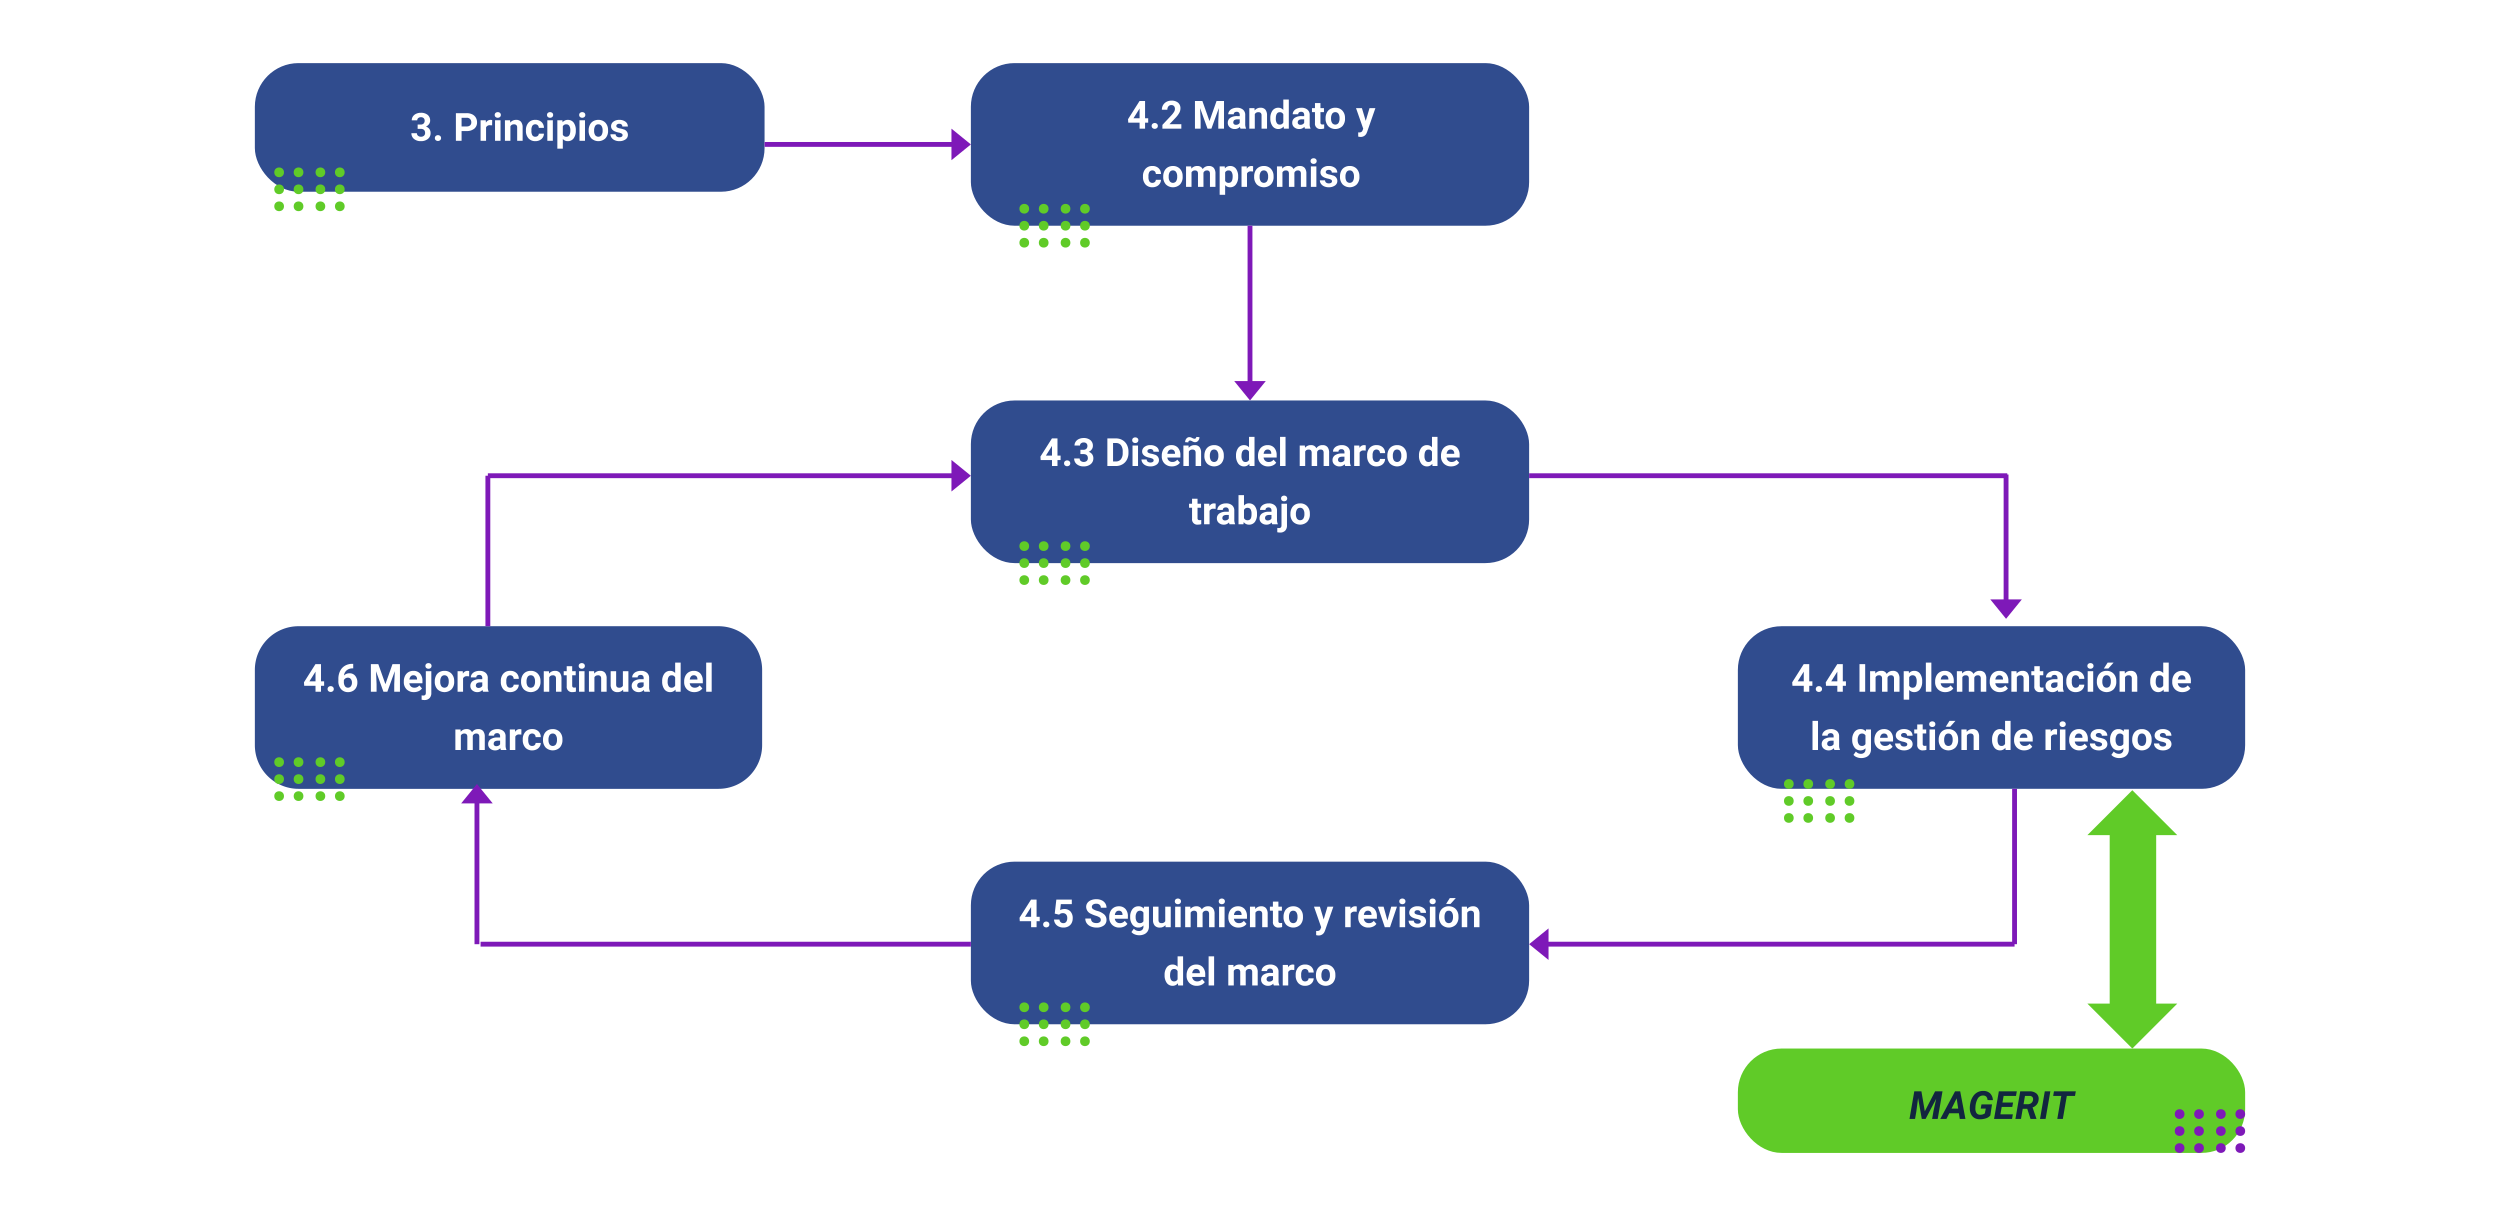 <svg xmlns="http://www.w3.org/2000/svg" width="1030" height="504" viewBox="0 0 1030 504">
  <g id="Group_1073115" data-name="Group 1073115" transform="translate(-285 -538)">
    <g id="Group_1072377" data-name="Group 1072377" transform="translate(0 -32)">
      <rect id="Rectangle_377481" data-name="Rectangle 377481" width="1030" height="504" transform="translate(285 570)" fill="#fff"/>
      <g id="Group_1072376" data-name="Group 1072376" transform="translate(0 -1)">
        <g id="Group_1071643" data-name="Group 1071643">
          <g id="Group_1071639" data-name="Group 1071639" transform="translate(390 597)">
            <rect id="Rectangle_347551" data-name="Rectangle 347551" width="210" height="53" rx="18" fill="#304c8e"/>
            <path id="Path_613380" data-name="Path 613380" d="M3.07,8.313h1.2a1.7,1.7,0,0,0,1.273-.43,1.574,1.574,0,0,0,.414-1.141,1.392,1.392,0,0,0-.41-1.07,1.59,1.59,0,0,0-1.129-.383,1.666,1.666,0,0,0-1.086.355A1.137,1.137,0,0,0,2.9,6.57H.641a2.777,2.777,0,0,1,.48-1.6A3.2,3.2,0,0,1,2.465,3.867a4.485,4.485,0,0,1,1.9-.4A4.253,4.253,0,0,1,7.2,4.332,2.945,2.945,0,0,1,8.219,6.711a2.394,2.394,0,0,1-.477,1.438,3.1,3.1,0,0,1-1.25,1.008,2.826,2.826,0,0,1,1.434,1.031A2.8,2.8,0,0,1,8.4,11.813a2.994,2.994,0,0,1-1.105,2.43,4.445,4.445,0,0,1-2.926.914,4.214,4.214,0,0,1-2.785-.9A2.934,2.934,0,0,1,.5,11.883H2.758a1.308,1.308,0,0,0,.48,1.047,1.771,1.771,0,0,0,1.184.406,1.779,1.779,0,0,0,1.262-.426,1.47,1.47,0,0,0,.457-1.129q0-1.7-1.875-1.7H3.07Zm7.094,5.578a1.137,1.137,0,0,1,.363-.875,1.412,1.412,0,0,1,1.828,0,1.137,1.137,0,0,1,.363.875,1.121,1.121,0,0,1-.359.863,1.435,1.435,0,0,1-1.836,0A1.121,1.121,0,0,1,10.164,13.891Zm11.008-2.9V15H18.828V3.625h4.438a5.134,5.134,0,0,1,2.254.469,3.454,3.454,0,0,1,1.5,1.332,3.714,3.714,0,0,1,.523,1.965,3.266,3.266,0,0,1-1.145,2.637,4.767,4.767,0,0,1-3.168.965Zm0-1.9h2.094a2.059,2.059,0,0,0,1.418-.437,1.591,1.591,0,0,0,.488-1.25,1.876,1.876,0,0,0-.492-1.352,1.839,1.839,0,0,0-1.359-.531H21.172Zm12.578-.43a6.134,6.134,0,0,0-.812-.062,1.654,1.654,0,0,0-1.68.867V15H29V6.547h2.133L31.2,7.555a2.092,2.092,0,0,1,1.883-1.164,2.366,2.366,0,0,1,.7.1ZM37.219,15H34.953V6.547h2.266ZM34.82,4.359a1.112,1.112,0,0,1,.34-.836,1.465,1.465,0,0,1,1.848,0,1.105,1.105,0,0,1,.344.836A1.108,1.108,0,0,1,37,5.2a1.448,1.448,0,0,1-1.836,0A1.108,1.108,0,0,1,34.82,4.359Zm6.336,2.188.07.977a2.951,2.951,0,0,1,2.43-1.133,2.453,2.453,0,0,1,2,.789,3.682,3.682,0,0,1,.672,2.359V15H44.07V9.594a1.465,1.465,0,0,0-.312-1.043,1.4,1.4,0,0,0-1.039-.324,1.553,1.553,0,0,0-1.43.813V15H39.031V6.547Zm10.4,6.789a1.481,1.481,0,0,0,1.016-.344,1.2,1.2,0,0,0,.406-.914h2.117a2.9,2.9,0,0,1-.469,1.574,3.093,3.093,0,0,1-1.262,1.109,3.949,3.949,0,0,1-1.77.395A3.67,3.67,0,0,1,48.734,14a4.56,4.56,0,0,1-1.047-3.184v-.148a4.508,4.508,0,0,1,1.039-3.117,3.627,3.627,0,0,1,2.852-1.164,3.555,3.555,0,0,1,2.543.9,3.2,3.2,0,0,1,.973,2.4H52.977a1.551,1.551,0,0,0-.406-1.072,1.51,1.51,0,0,0-2.223.163,3.333,3.333,0,0,0-.4,1.866v.235a3.375,3.375,0,0,0,.4,1.878A1.377,1.377,0,0,0,51.555,13.336ZM58.766,15H56.5V6.547h2.266Zm-2.4-10.641a1.112,1.112,0,0,1,.34-.836,1.465,1.465,0,0,1,1.848,0,1.105,1.105,0,0,1,.344.836,1.108,1.108,0,0,1-.348.844,1.448,1.448,0,0,1-1.836,0A1.108,1.108,0,0,1,56.367,4.359Zm11.867,6.492a5.07,5.07,0,0,1-.887,3.129,2.843,2.843,0,0,1-2.395,1.176,2.633,2.633,0,0,1-2.07-.891V18.25H60.625V6.547h2.094l.078.828a2.654,2.654,0,0,1,2.141-.984,2.862,2.862,0,0,1,2.43,1.156,5.207,5.207,0,0,1,.867,3.188Zm-2.258-.164a3.327,3.327,0,0,0-.418-1.82,1.361,1.361,0,0,0-1.215-.641,1.479,1.479,0,0,0-1.461.813V12.5a1.5,1.5,0,0,0,1.477.836Q65.977,13.336,65.977,10.688ZM72.016,15H69.75V6.547h2.266Zm-2.4-10.641a1.112,1.112,0,0,1,.34-.836,1.465,1.465,0,0,1,1.848,0,1.105,1.105,0,0,1,.344.836A1.108,1.108,0,0,1,71.8,5.2a1.448,1.448,0,0,1-1.836,0A1.108,1.108,0,0,1,69.617,4.359ZM73.523,10.7a5.013,5.013,0,0,1,.484-2.242A3.546,3.546,0,0,1,75.4,6.93a4.069,4.069,0,0,1,2.113-.539,3.849,3.849,0,0,1,2.793,1.047,4.2,4.2,0,0,1,1.207,2.844l.016.578a4.418,4.418,0,0,1-1.086,3.121,4.209,4.209,0,0,1-5.832,0,4.5,4.5,0,0,1-1.09-3.187Zm2.258.16a3.16,3.16,0,0,0,.453,1.843,1.628,1.628,0,0,0,2.578.008,3.457,3.457,0,0,0,.461-2.015,3.128,3.128,0,0,0-.461-1.831,1.5,1.5,0,0,0-1.3-.649,1.474,1.474,0,0,0-1.281.646A3.516,3.516,0,0,0,75.781,10.856ZM87.5,12.664a.727.727,0,0,0-.41-.652,4.659,4.659,0,0,0-1.316-.426q-3.016-.633-3.016-2.562a2.323,2.323,0,0,1,.934-1.879,3.766,3.766,0,0,1,2.441-.754,4.053,4.053,0,0,1,2.574.758,2.388,2.388,0,0,1,.965,1.969H87.414a1.092,1.092,0,0,0-.312-.8A1.322,1.322,0,0,0,86.125,8a1.351,1.351,0,0,0-.883.258.814.814,0,0,0-.312.656.7.7,0,0,0,.355.605,3.657,3.657,0,0,0,1.2.4,9.8,9.8,0,0,1,1.422.379A2.336,2.336,0,0,1,89.7,12.57a2.2,2.2,0,0,1-.992,1.871,4.28,4.28,0,0,1-2.562.715,4.47,4.47,0,0,1-1.887-.379,3.166,3.166,0,0,1-1.293-1.039,2.414,2.414,0,0,1-.469-1.426h2.141a1.179,1.179,0,0,0,.445.922,1.766,1.766,0,0,0,1.109.32,1.635,1.635,0,0,0,.98-.246A.766.766,0,0,0,87.5,12.664Z" transform="translate(64 17)" fill="#fff"/>
          </g>
        </g>
        <g id="Group_1071642" data-name="Group 1071642" transform="translate(-21)">
          <g id="Group_1071640" data-name="Group 1071640" transform="translate(706 597)">
            <rect id="Rectangle_347551-2" data-name="Rectangle 347551" width="230" height="67" rx="18" fill="#304c8e"/>
            <path id="Path_613381" data-name="Path 613381" d="M53.766,10.719h1.289v1.82H53.766V15H51.508V12.539H46.844l-.1-1.422,4.742-7.492h2.281Zm-4.773,0h2.516V6.7l-.148.258Zm7.484,3.172a1.137,1.137,0,0,1,.363-.875,1.412,1.412,0,0,1,1.828,0,1.137,1.137,0,0,1,.363.875,1.121,1.121,0,0,1-.359.863,1.435,1.435,0,0,1-1.836,0A1.121,1.121,0,0,1,56.477,13.891ZM68.711,15h-7.8V13.453l3.68-3.922a9.078,9.078,0,0,0,1.121-1.445,2.322,2.322,0,0,0,.363-1.172A1.738,1.738,0,0,0,65.7,5.723,1.382,1.382,0,0,0,64.6,5.289a1.49,1.49,0,0,0-1.207.527A2.089,2.089,0,0,0,62.953,7.2H60.688a3.729,3.729,0,0,1,.5-1.9,3.5,3.5,0,0,1,1.4-1.348,4.262,4.262,0,0,1,2.055-.488,4.036,4.036,0,0,1,2.73.844A2.985,2.985,0,0,1,68.344,6.7a3.825,3.825,0,0,1-.437,1.719,9.551,9.551,0,0,1-1.5,2.039L63.82,13.18h4.891ZM77.383,3.625l2.922,8.25,2.906-8.25h3.078V15H83.938V11.891l.234-5.367L81.1,15H79.492L76.43,6.531l.234,5.359V15H74.32V3.625ZM93.086,15a2.507,2.507,0,0,1-.227-.758,2.732,2.732,0,0,1-2.133.914,3,3,0,0,1-2.059-.719,2.312,2.312,0,0,1-.816-1.812,2.389,2.389,0,0,1,1-2.062,4.915,4.915,0,0,1,2.879-.727h1.039V9.352a1.393,1.393,0,0,0-.3-.937,1.183,1.183,0,0,0-.949-.352,1.345,1.345,0,0,0-.895.273.929.929,0,0,0-.324.75H88.039a2.268,2.268,0,0,1,.453-1.359,3,3,0,0,1,1.281-.98,4.669,4.669,0,0,1,1.859-.355,3.689,3.689,0,0,1,2.48.785,2.747,2.747,0,0,1,.918,2.207v3.664a4.041,4.041,0,0,0,.336,1.82V15Zm-1.867-1.57a1.945,1.945,0,0,0,.922-.223,1.462,1.462,0,0,0,.625-.6V11.156h-.844q-1.7,0-1.8,1.172l-.008.133a.9.9,0,0,0,.3.7A1.153,1.153,0,0,0,91.219,13.43Zm7.625-6.883.07.977a2.951,2.951,0,0,1,2.43-1.133,2.453,2.453,0,0,1,2,.789,3.682,3.682,0,0,1,.672,2.359V15h-2.258V9.594a1.465,1.465,0,0,0-.312-1.043,1.4,1.4,0,0,0-1.039-.324,1.553,1.553,0,0,0-1.43.813V15H96.719V6.547Zm6.531,4.164a5.094,5.094,0,0,1,.887-3.148,2.877,2.877,0,0,1,2.426-1.172,2.589,2.589,0,0,1,2.039.922V3h2.266V15h-2.039l-.109-.9a2.657,2.657,0,0,1-2.172,1.055,2.869,2.869,0,0,1-2.395-1.176A5.258,5.258,0,0,1,105.375,10.711Zm2.258.168a3.337,3.337,0,0,0,.414,1.823,1.349,1.349,0,0,0,1.2.634,1.511,1.511,0,0,0,1.477-.884V9.111a1.489,1.489,0,0,0-1.461-.884Q107.633,8.227,107.633,10.879ZM119.641,15a2.507,2.507,0,0,1-.227-.758,2.732,2.732,0,0,1-2.133.914,3,3,0,0,1-2.059-.719,2.312,2.312,0,0,1-.816-1.812,2.389,2.389,0,0,1,1-2.062,4.915,4.915,0,0,1,2.879-.727h1.039V9.352a1.393,1.393,0,0,0-.3-.937,1.183,1.183,0,0,0-.949-.352,1.345,1.345,0,0,0-.895.273.929.929,0,0,0-.324.75h-2.258a2.268,2.268,0,0,1,.453-1.359,3,3,0,0,1,1.281-.98,4.669,4.669,0,0,1,1.859-.355,3.689,3.689,0,0,1,2.48.785,2.747,2.747,0,0,1,.918,2.207v3.664a4.041,4.041,0,0,0,.336,1.82V15Zm-1.867-1.57a1.945,1.945,0,0,0,.922-.223,1.462,1.462,0,0,0,.625-.6V11.156h-.844q-1.7,0-1.8,1.172l-.008.133a.9.9,0,0,0,.3.7A1.153,1.153,0,0,0,117.773,13.43Zm8.25-8.961V6.547h1.445V8.2h-1.445v4.219a1.007,1.007,0,0,0,.18.672.9.9,0,0,0,.688.2,3.6,3.6,0,0,0,.664-.055v1.711a4.648,4.648,0,0,1-1.367.2,2.156,2.156,0,0,1-2.422-2.4V8.2h-1.234V6.547h1.234V4.469Zm2.117,6.227a5.013,5.013,0,0,1,.484-2.242A3.546,3.546,0,0,1,130.02,6.93a4.069,4.069,0,0,1,2.113-.539,3.849,3.849,0,0,1,2.793,1.047,4.2,4.2,0,0,1,1.207,2.844l.016.578a4.418,4.418,0,0,1-1.086,3.121,4.209,4.209,0,0,1-5.832,0,4.5,4.5,0,0,1-1.09-3.187Zm2.258.16a3.16,3.16,0,0,0,.453,1.843,1.628,1.628,0,0,0,2.578.008,3.457,3.457,0,0,0,.461-2.015,3.128,3.128,0,0,0-.461-1.831,1.5,1.5,0,0,0-1.3-.649,1.474,1.474,0,0,0-1.281.646A3.516,3.516,0,0,0,130.4,10.856Zm14.281.949,1.563-5.258h2.422l-3.4,9.766-.187.445a2.577,2.577,0,0,1-2.5,1.656,3.552,3.552,0,0,1-1-.148V16.555l.344.008a1.857,1.857,0,0,0,.957-.2,1.283,1.283,0,0,0,.5-.648l.266-.7L140.68,6.547h2.43ZM56.773,37.336a1.481,1.481,0,0,0,1.016-.344,1.2,1.2,0,0,0,.406-.914h2.117a2.9,2.9,0,0,1-.469,1.574,3.093,3.093,0,0,1-1.262,1.109,3.949,3.949,0,0,1-1.77.395A3.67,3.67,0,0,1,53.953,38a4.56,4.56,0,0,1-1.047-3.184v-.148a4.508,4.508,0,0,1,1.039-3.117A3.627,3.627,0,0,1,56.8,30.391a3.555,3.555,0,0,1,2.543.9,3.2,3.2,0,0,1,.973,2.4H58.2a1.551,1.551,0,0,0-.406-1.072,1.51,1.51,0,0,0-2.223.163,3.333,3.333,0,0,0-.4,1.866v.235a3.375,3.375,0,0,0,.4,1.878A1.377,1.377,0,0,0,56.773,37.336ZM61.25,34.7a5.013,5.013,0,0,1,.484-2.242,3.546,3.546,0,0,1,1.395-1.523,4.069,4.069,0,0,1,2.113-.539,3.849,3.849,0,0,1,2.793,1.047,4.2,4.2,0,0,1,1.207,2.844l.016.578a4.418,4.418,0,0,1-1.086,3.121,4.209,4.209,0,0,1-5.832,0A4.5,4.5,0,0,1,61.25,34.8Zm2.258.16a3.16,3.16,0,0,0,.453,1.843,1.628,1.628,0,0,0,2.578.008A3.457,3.457,0,0,0,67,34.691a3.128,3.128,0,0,0-.461-1.831,1.5,1.5,0,0,0-1.3-.649,1.474,1.474,0,0,0-1.281.646A3.516,3.516,0,0,0,63.508,34.856Zm9.258-4.309.07.945a2.971,2.971,0,0,1,2.43-1.1,2.255,2.255,0,0,1,2.242,1.289,2.9,2.9,0,0,1,2.539-1.289,2.521,2.521,0,0,1,2.047.8,3.681,3.681,0,0,1,.672,2.41V39H80.5V33.609a1.61,1.61,0,0,0-.281-1.051,1.246,1.246,0,0,0-.992-.332,1.409,1.409,0,0,0-1.406.969l.008,5.8H75.57V33.617a1.59,1.59,0,0,0-.289-1.062,1.259,1.259,0,0,0-.984-.328,1.463,1.463,0,0,0-1.391.8V39H70.648V30.547Zm19.344,4.3a5.07,5.07,0,0,1-.887,3.129,2.843,2.843,0,0,1-2.395,1.176,2.633,2.633,0,0,1-2.07-.891V42.25H84.5v-11.7h2.094l.078.828a2.654,2.654,0,0,1,2.141-.984,2.862,2.862,0,0,1,2.43,1.156,5.207,5.207,0,0,1,.867,3.188Zm-2.258-.164a3.327,3.327,0,0,0-.418-1.82,1.361,1.361,0,0,0-1.215-.641,1.478,1.478,0,0,0-1.461.813V36.5a1.5,1.5,0,0,0,1.477.836Q89.852,37.336,89.852,34.688Zm8.406-2.023a6.134,6.134,0,0,0-.812-.062,1.654,1.654,0,0,0-1.68.867V39H93.508V30.547h2.133l.063,1.008a2.092,2.092,0,0,1,1.883-1.164,2.366,2.366,0,0,1,.7.1Zm.453,2.031a5.013,5.013,0,0,1,.484-2.242,3.546,3.546,0,0,1,1.395-1.523,4.069,4.069,0,0,1,2.113-.539,3.849,3.849,0,0,1,2.793,1.047,4.2,4.2,0,0,1,1.207,2.844l.016.578a4.418,4.418,0,0,1-1.086,3.121,4.209,4.209,0,0,1-5.832,0,4.5,4.5,0,0,1-1.09-3.187Zm2.258.16a3.16,3.16,0,0,0,.453,1.843,1.628,1.628,0,0,0,2.578.008,3.457,3.457,0,0,0,.461-2.015A3.128,3.128,0,0,0,104,32.86a1.5,1.5,0,0,0-1.3-.649,1.474,1.474,0,0,0-1.281.646A3.516,3.516,0,0,0,100.969,34.856Zm9.258-4.309.07.945a2.971,2.971,0,0,1,2.43-1.1,2.255,2.255,0,0,1,2.242,1.289,2.9,2.9,0,0,1,2.539-1.289,2.521,2.521,0,0,1,2.047.8,3.681,3.681,0,0,1,.672,2.41V39h-2.266V33.609a1.61,1.61,0,0,0-.281-1.051,1.246,1.246,0,0,0-.992-.332,1.409,1.409,0,0,0-1.406.969l.008,5.8h-2.258V33.617a1.59,1.59,0,0,0-.289-1.062,1.259,1.259,0,0,0-.984-.328,1.463,1.463,0,0,0-1.391.8V39h-2.258V30.547ZM124.344,39h-2.266V30.547h2.266Zm-2.4-10.641a1.112,1.112,0,0,1,.34-.836,1.465,1.465,0,0,1,1.848,0,1.193,1.193,0,0,1,0,1.68,1.448,1.448,0,0,1-1.836,0A1.108,1.108,0,0,1,121.945,28.359Zm8.836,8.3a.727.727,0,0,0-.41-.652,4.659,4.659,0,0,0-1.316-.426q-3.016-.633-3.016-2.562a2.323,2.323,0,0,1,.934-1.879,3.766,3.766,0,0,1,2.441-.754,4.053,4.053,0,0,1,2.574.758,2.388,2.388,0,0,1,.965,1.969H130.7a1.092,1.092,0,0,0-.312-.8,1.322,1.322,0,0,0-.977-.316,1.351,1.351,0,0,0-.883.258.814.814,0,0,0-.312.656.7.7,0,0,0,.355.605,3.657,3.657,0,0,0,1.2.4,9.8,9.8,0,0,1,1.422.379,2.336,2.336,0,0,1,1.789,2.273,2.205,2.205,0,0,1-.992,1.871,4.28,4.28,0,0,1-2.562.715,4.47,4.47,0,0,1-1.887-.379,3.166,3.166,0,0,1-1.293-1.039,2.414,2.414,0,0,1-.469-1.426h2.141a1.179,1.179,0,0,0,.445.922,1.766,1.766,0,0,0,1.109.32,1.635,1.635,0,0,0,.98-.246A.766.766,0,0,0,130.781,36.664Zm3.3-1.969a5.013,5.013,0,0,1,.484-2.242,3.546,3.546,0,0,1,1.395-1.523,4.069,4.069,0,0,1,2.113-.539,3.849,3.849,0,0,1,2.793,1.047,4.2,4.2,0,0,1,1.207,2.844l.016.578A4.418,4.418,0,0,1,141,37.98a4.209,4.209,0,0,1-5.832,0,4.5,4.5,0,0,1-1.09-3.187Zm2.258.16a3.16,3.16,0,0,0,.453,1.843,1.628,1.628,0,0,0,2.578.008,3.457,3.457,0,0,0,.461-2.015,3.128,3.128,0,0,0-.461-1.831,1.5,1.5,0,0,0-1.3-.649,1.474,1.474,0,0,0-1.281.646A3.516,3.516,0,0,0,136.336,34.856Z" transform="translate(18 12)" fill="#fff"/>
          </g>
        </g>
        <g id="Group_1071644" data-name="Group 1071644" transform="translate(-21)">
          <g id="Group_1071641" data-name="Group 1071641" transform="translate(706 736)">
            <rect id="Rectangle_347551-3" data-name="Rectangle 347551" width="230" height="67" rx="18" fill="#304c8e"/>
            <path id="Path_613379" data-name="Path 613379" d="M16.68,10.719h1.289v1.82H16.68V15H14.422V12.539H9.758l-.1-1.422L14.4,3.625H16.68Zm-4.773,0h2.516V6.7l-.148.258Zm7.484,3.172a1.137,1.137,0,0,1,.363-.875,1.412,1.412,0,0,1,1.828,0,1.137,1.137,0,0,1,.363.875,1.121,1.121,0,0,1-.359.863,1.435,1.435,0,0,1-1.836,0A1.121,1.121,0,0,1,19.391,13.891Zm6.734-5.578h1.2a1.7,1.7,0,0,0,1.273-.43,1.574,1.574,0,0,0,.414-1.141,1.392,1.392,0,0,0-.41-1.07,1.59,1.59,0,0,0-1.129-.383,1.666,1.666,0,0,0-1.086.355,1.137,1.137,0,0,0-.437.926H23.7a2.777,2.777,0,0,1,.48-1.6A3.2,3.2,0,0,1,25.52,3.867a4.485,4.485,0,0,1,1.9-.4,4.253,4.253,0,0,1,2.828.863,2.945,2.945,0,0,1,1.023,2.379A2.394,2.394,0,0,1,30.8,8.148a3.1,3.1,0,0,1-1.25,1.008,2.826,2.826,0,0,1,1.434,1.031,2.8,2.8,0,0,1,.473,1.625,2.994,2.994,0,0,1-1.105,2.43,4.445,4.445,0,0,1-2.926.914,4.214,4.214,0,0,1-2.785-.9,2.934,2.934,0,0,1-1.082-2.375h2.258a1.308,1.308,0,0,0,.48,1.047,2,2,0,0,0,2.445-.02,1.47,1.47,0,0,0,.457-1.129q0-1.7-1.875-1.7h-1.2ZM37.234,15V3.625h3.5a5.315,5.315,0,0,1,2.684.676,4.712,4.712,0,0,1,1.848,1.922,5.928,5.928,0,0,1,.664,2.832v.523a5.945,5.945,0,0,1-.652,2.82,4.672,4.672,0,0,1-1.84,1.914,5.355,5.355,0,0,1-2.68.688Zm2.344-9.477v7.594h1.133a2.545,2.545,0,0,0,2.1-.9,4.06,4.06,0,0,0,.742-2.57v-.6a4.124,4.124,0,0,0-.719-2.629,2.537,2.537,0,0,0-2.1-.895ZM49.867,15H47.6V6.547h2.266Zm-2.4-10.641a1.112,1.112,0,0,1,.34-.836,1.465,1.465,0,0,1,1.848,0A1.105,1.105,0,0,1,50,4.359a1.108,1.108,0,0,1-.348.844,1.448,1.448,0,0,1-1.836,0A1.108,1.108,0,0,1,47.469,4.359Zm8.836,8.3a.727.727,0,0,0-.41-.652,4.659,4.659,0,0,0-1.316-.426q-3.016-.633-3.016-2.562A2.323,2.323,0,0,1,52.5,7.145a3.766,3.766,0,0,1,2.441-.754,4.053,4.053,0,0,1,2.574.758,2.388,2.388,0,0,1,.965,1.969H56.219a1.092,1.092,0,0,0-.312-.8A1.322,1.322,0,0,0,54.93,8a1.351,1.351,0,0,0-.883.258.814.814,0,0,0-.312.656.7.7,0,0,0,.355.605,3.657,3.657,0,0,0,1.2.4,9.8,9.8,0,0,1,1.422.379A2.336,2.336,0,0,1,58.5,12.57a2.2,2.2,0,0,1-.992,1.871,4.28,4.28,0,0,1-2.562.715,4.47,4.47,0,0,1-1.887-.379,3.166,3.166,0,0,1-1.293-1.039,2.414,2.414,0,0,1-.469-1.426h2.141a1.179,1.179,0,0,0,.445.922,1.766,1.766,0,0,0,1.109.32,1.635,1.635,0,0,0,.98-.246A.766.766,0,0,0,56.3,12.664Zm7.539,2.492a4.15,4.15,0,0,1-3.027-1.141,4.054,4.054,0,0,1-1.168-3.039v-.219a5.106,5.106,0,0,1,.492-2.277,3.612,3.612,0,0,1,1.395-1.547,3.914,3.914,0,0,1,2.059-.543,3.508,3.508,0,0,1,2.73,1.094,4.444,4.444,0,0,1,1,3.1v.922H61.938a2.1,2.1,0,0,0,.66,1.328,2,2,0,0,0,1.395.5,2.437,2.437,0,0,0,2.039-.945l1.109,1.242a3.389,3.389,0,0,1-1.375,1.121A4.511,4.511,0,0,1,63.844,15.156Zm-.258-6.945a1.411,1.411,0,0,0-1.09.455,2.357,2.357,0,0,0-.535,1.3H65.1V9.788A1.681,1.681,0,0,0,64.7,8.623,1.456,1.456,0,0,0,63.586,8.211ZM70.68,6.547l.07.977a2.951,2.951,0,0,1,2.43-1.133,2.453,2.453,0,0,1,2,.789,3.682,3.682,0,0,1,.672,2.359V15H73.594V9.594a1.465,1.465,0,0,0-.312-1.043,1.4,1.4,0,0,0-1.039-.324,1.553,1.553,0,0,0-1.43.813V15H68.555V6.547ZM75.164,3.1a2.187,2.187,0,0,1-.516,1.48,1.6,1.6,0,0,1-1.258.6,1.908,1.908,0,0,1-.527-.066,3.539,3.539,0,0,1-.637-.285,3.435,3.435,0,0,0-.586-.27,1.432,1.432,0,0,0-.391-.051.627.627,0,0,0-.465.2.759.759,0,0,0-.191.555L69.281,5.18A2.22,2.22,0,0,1,69.793,3.7a1.578,1.578,0,0,1,1.254-.609,1.614,1.614,0,0,1,.441.059,4.86,4.86,0,0,1,.676.285,4.392,4.392,0,0,0,.648.273,1.48,1.48,0,0,0,.375.047.659.659,0,0,0,.473-.191.728.728,0,0,0,.2-.551ZM77.211,10.7A5.013,5.013,0,0,1,77.7,8.453,3.546,3.546,0,0,1,79.09,6.93,4.069,4.069,0,0,1,81.2,6.391,3.849,3.849,0,0,1,84,7.438,4.2,4.2,0,0,1,85.2,10.281l.016.578a4.418,4.418,0,0,1-1.086,3.121,4.209,4.209,0,0,1-5.832,0,4.5,4.5,0,0,1-1.09-3.187Zm2.258.16a3.16,3.16,0,0,0,.453,1.843,1.628,1.628,0,0,0,2.578.008,3.457,3.457,0,0,0,.461-2.015A3.128,3.128,0,0,0,82.5,8.86a1.5,1.5,0,0,0-1.3-.649,1.474,1.474,0,0,0-1.281.646A3.516,3.516,0,0,0,79.469,10.856Zm10.773-.145a5.094,5.094,0,0,1,.887-3.148,2.877,2.877,0,0,1,2.426-1.172,2.589,2.589,0,0,1,2.039.922V3h2.266V15H95.82l-.109-.9a2.657,2.657,0,0,1-2.172,1.055,2.869,2.869,0,0,1-2.395-1.176A5.258,5.258,0,0,1,90.242,10.711Zm2.258.168a3.337,3.337,0,0,0,.414,1.823,1.349,1.349,0,0,0,1.2.634,1.511,1.511,0,0,0,1.477-.884V9.111a1.489,1.489,0,0,0-1.461-.884Q92.5,8.227,92.5,10.879Zm11,4.277a4.15,4.15,0,0,1-3.027-1.141A4.054,4.054,0,0,1,99.3,10.977v-.219A5.106,5.106,0,0,1,99.8,8.48a3.612,3.612,0,0,1,1.395-1.547,3.914,3.914,0,0,1,2.059-.543,3.508,3.508,0,0,1,2.73,1.094,4.444,4.444,0,0,1,1,3.1v.922h-5.383a2.1,2.1,0,0,0,.66,1.328,2,2,0,0,0,1.395.5,2.437,2.437,0,0,0,2.039-.945l1.109,1.242a3.389,3.389,0,0,1-1.375,1.121A4.511,4.511,0,0,1,103.5,15.156Zm-.258-6.945a1.411,1.411,0,0,0-1.09.455,2.357,2.357,0,0,0-.535,1.3h3.141V9.788a1.681,1.681,0,0,0-.406-1.165A1.456,1.456,0,0,0,103.242,8.211Zm7.4,6.789h-2.266V3h2.266ZM118.6,6.547l.07.945a2.971,2.971,0,0,1,2.43-1.1,2.255,2.255,0,0,1,2.242,1.289,2.9,2.9,0,0,1,2.539-1.289,2.521,2.521,0,0,1,2.047.8A3.681,3.681,0,0,1,128.6,9.6V15h-2.266V9.609a1.61,1.61,0,0,0-.281-1.051,1.246,1.246,0,0,0-.992-.332,1.409,1.409,0,0,0-1.406.969l.008,5.8h-2.258V9.617a1.59,1.59,0,0,0-.289-1.062,1.259,1.259,0,0,0-.984-.328,1.463,1.463,0,0,0-1.391.8V15h-2.258V6.547ZM135.234,15a2.507,2.507,0,0,1-.227-.758,2.732,2.732,0,0,1-2.133.914,3,3,0,0,1-2.059-.719A2.312,2.312,0,0,1,130,12.625a2.389,2.389,0,0,1,1-2.062,4.915,4.915,0,0,1,2.879-.727h1.039V9.352a1.393,1.393,0,0,0-.3-.937,1.183,1.183,0,0,0-.949-.352,1.345,1.345,0,0,0-.895.273.929.929,0,0,0-.324.75h-2.258a2.268,2.268,0,0,1,.453-1.359,3,3,0,0,1,1.281-.98,4.669,4.669,0,0,1,1.859-.355,3.689,3.689,0,0,1,2.48.785,2.747,2.747,0,0,1,.918,2.207v3.664a4.041,4.041,0,0,0,.336,1.82V15Zm-1.867-1.57a1.945,1.945,0,0,0,.922-.223,1.462,1.462,0,0,0,.625-.6V11.156h-.844q-1.7,0-1.8,1.172l-.008.133a.9.9,0,0,0,.3.7A1.153,1.153,0,0,0,133.367,13.43Zm10.3-4.766a6.134,6.134,0,0,0-.812-.062,1.654,1.654,0,0,0-1.68.867V15h-2.258V6.547h2.133l.063,1.008a2.092,2.092,0,0,1,1.883-1.164,2.366,2.366,0,0,1,.7.1Zm4.453,4.672a1.481,1.481,0,0,0,1.016-.344,1.2,1.2,0,0,0,.406-.914h2.117a2.9,2.9,0,0,1-.469,1.574,3.093,3.093,0,0,1-1.262,1.109,3.949,3.949,0,0,1-1.77.395A3.67,3.67,0,0,1,145.3,14a4.56,4.56,0,0,1-1.047-3.184v-.148a4.508,4.508,0,0,1,1.039-3.117,3.627,3.627,0,0,1,2.852-1.164,3.555,3.555,0,0,1,2.543.9,3.2,3.2,0,0,1,.973,2.4h-2.117a1.551,1.551,0,0,0-.406-1.072,1.51,1.51,0,0,0-2.223.163,3.333,3.333,0,0,0-.4,1.866v.235a3.375,3.375,0,0,0,.4,1.878A1.377,1.377,0,0,0,148.117,13.336Zm4.477-2.641a5.013,5.013,0,0,1,.484-2.242,3.546,3.546,0,0,1,1.395-1.523,4.069,4.069,0,0,1,2.113-.539,3.849,3.849,0,0,1,2.793,1.047,4.2,4.2,0,0,1,1.207,2.844l.016.578a4.418,4.418,0,0,1-1.086,3.121,4.209,4.209,0,0,1-5.832,0,4.5,4.5,0,0,1-1.09-3.187Zm2.258.16A3.16,3.16,0,0,0,155.3,12.7a1.628,1.628,0,0,0,2.578.008,3.457,3.457,0,0,0,.461-2.015,3.128,3.128,0,0,0-.461-1.831,1.5,1.5,0,0,0-1.3-.649,1.474,1.474,0,0,0-1.281.646A3.516,3.516,0,0,0,154.852,10.856Zm10.773-.145a5.094,5.094,0,0,1,.887-3.148,2.877,2.877,0,0,1,2.426-1.172,2.589,2.589,0,0,1,2.039.922V3h2.266V15H171.2l-.109-.9a2.657,2.657,0,0,1-2.172,1.055,2.869,2.869,0,0,1-2.395-1.176A5.258,5.258,0,0,1,165.625,10.711Zm2.258.168A3.337,3.337,0,0,0,168.3,12.7a1.349,1.349,0,0,0,1.2.634,1.511,1.511,0,0,0,1.477-.884V9.111a1.489,1.489,0,0,0-1.461-.884Q167.883,8.227,167.883,10.879Zm11,4.277a4.15,4.15,0,0,1-3.027-1.141,4.054,4.054,0,0,1-1.168-3.039v-.219a5.106,5.106,0,0,1,.492-2.277,3.612,3.612,0,0,1,1.395-1.547,3.914,3.914,0,0,1,2.059-.543,3.508,3.508,0,0,1,2.73,1.094,4.444,4.444,0,0,1,1,3.1v.922h-5.383a2.1,2.1,0,0,0,.66,1.328,2,2,0,0,0,1.395.5,2.437,2.437,0,0,0,2.039-.945l1.109,1.242a3.389,3.389,0,0,1-1.375,1.121A4.511,4.511,0,0,1,178.883,15.156Zm-.258-6.945a1.411,1.411,0,0,0-1.09.455,2.357,2.357,0,0,0-.535,1.3h3.141V9.788a1.681,1.681,0,0,0-.406-1.165A1.456,1.456,0,0,0,178.625,8.211ZM74.383,28.469v2.078h1.445V32.2H74.383v4.219a1.007,1.007,0,0,0,.18.672.9.9,0,0,0,.688.2,3.6,3.6,0,0,0,.664-.055v1.711a4.648,4.648,0,0,1-1.367.2,2.156,2.156,0,0,1-2.422-2.4V32.2H70.891V30.547h1.234V28.469Zm7.453,4.2a6.134,6.134,0,0,0-.812-.062,1.654,1.654,0,0,0-1.68.867V39H77.086V30.547h2.133l.063,1.008a2.092,2.092,0,0,1,1.883-1.164,2.366,2.366,0,0,1,.7.1ZM87.586,39a2.507,2.507,0,0,1-.227-.758,2.732,2.732,0,0,1-2.133.914,3,3,0,0,1-2.059-.719,2.312,2.312,0,0,1-.816-1.812,2.389,2.389,0,0,1,1-2.062,4.915,4.915,0,0,1,2.879-.727h1.039v-.484a1.393,1.393,0,0,0-.3-.937,1.183,1.183,0,0,0-.949-.352,1.345,1.345,0,0,0-.895.273.929.929,0,0,0-.324.75H82.539a2.268,2.268,0,0,1,.453-1.359,3,3,0,0,1,1.281-.98,4.669,4.669,0,0,1,1.859-.355,3.689,3.689,0,0,1,2.48.785,2.747,2.747,0,0,1,.918,2.207v3.664a4.041,4.041,0,0,0,.336,1.82V39Zm-1.867-1.57a1.945,1.945,0,0,0,.922-.223,1.462,1.462,0,0,0,.625-.6V35.156h-.844q-1.7,0-1.8,1.172l-.008.133a.9.9,0,0,0,.3.7A1.153,1.153,0,0,0,85.719,37.43Zm13.164-2.578a5.119,5.119,0,0,1-.867,3.168,2.872,2.872,0,0,1-2.422,1.137A2.639,2.639,0,0,1,93.4,38.1l-.1.9H91.266V27h2.258v4.3a2.571,2.571,0,0,1,2.055-.914A2.9,2.9,0,0,1,98,31.527a5.126,5.126,0,0,1,.879,3.2Zm-2.258-.164a3.363,3.363,0,0,0-.406-1.871,1.374,1.374,0,0,0-1.211-.59,1.489,1.489,0,0,0-1.484.883v3.336a1.509,1.509,0,0,0,1.5.891,1.394,1.394,0,0,0,1.438-1.078A5.562,5.562,0,0,0,96.625,34.688ZM105.172,39a2.507,2.507,0,0,1-.227-.758,2.732,2.732,0,0,1-2.133.914,3,3,0,0,1-2.059-.719,2.312,2.312,0,0,1-.816-1.812,2.389,2.389,0,0,1,1-2.062,4.915,4.915,0,0,1,2.879-.727h1.039v-.484a1.393,1.393,0,0,0-.3-.937,1.183,1.183,0,0,0-.949-.352,1.345,1.345,0,0,0-.895.273.929.929,0,0,0-.324.75h-2.258a2.268,2.268,0,0,1,.453-1.359,3,3,0,0,1,1.281-.98,4.669,4.669,0,0,1,1.859-.355,3.689,3.689,0,0,1,2.48.785,2.747,2.747,0,0,1,.918,2.207v3.664a4.041,4.041,0,0,0,.336,1.82V39ZM103.3,37.43a1.945,1.945,0,0,0,.922-.223,1.462,1.462,0,0,0,.625-.6V35.156h-.844q-1.7,0-1.8,1.172l-.008.133a.9.9,0,0,0,.3.7A1.153,1.153,0,0,0,103.3,37.43Zm7.938-6.883v8.914a3.024,3.024,0,0,1-.742,2.176,2.821,2.821,0,0,1-2.141.777,4.591,4.591,0,0,1-1.117-.133V40.492a4.238,4.238,0,0,0,.711.07q1.023,0,1.023-1.086v-8.93ZM108.8,28.359a1.112,1.112,0,0,1,.34-.836,1.47,1.47,0,0,1,1.852,0,1.2,1.2,0,0,1-.008,1.68,1.448,1.448,0,0,1-1.836,0A1.108,1.108,0,0,1,108.8,28.359Zm3.859,6.336a5.013,5.013,0,0,1,.484-2.242,3.546,3.546,0,0,1,1.395-1.523,4.069,4.069,0,0,1,2.113-.539,3.849,3.849,0,0,1,2.793,1.047,4.2,4.2,0,0,1,1.207,2.844l.016.578a4.418,4.418,0,0,1-1.086,3.121,4.209,4.209,0,0,1-5.832,0,4.5,4.5,0,0,1-1.09-3.187Zm2.258.16a3.16,3.16,0,0,0,.453,1.843,1.628,1.628,0,0,0,2.578.008,3.457,3.457,0,0,0,.461-2.015,3.128,3.128,0,0,0-.461-1.831,1.5,1.5,0,0,0-1.3-.649,1.474,1.474,0,0,0-1.281.646A3.516,3.516,0,0,0,114.914,34.856Z" transform="translate(19 12)" fill="#fff"/>
          </g>
        </g>
        <g id="Group_1071647" data-name="Group 1071647" transform="translate(-21 190)">
          <g id="Group_1071641-2" data-name="Group 1071641" transform="translate(706 736)">
            <rect id="Rectangle_347551-4" data-name="Rectangle 347551" width="230" height="67" rx="18" fill="#304c8e"/>
            <path id="Path_613383" data-name="Path 613383" d="M8.07,10.719H9.359v1.82H8.07V15H5.813V12.539H1.148l-.1-1.422L5.789,3.625H8.07Zm-4.773,0H5.813V6.7l-.148.258Zm7.484,3.172a1.137,1.137,0,0,1,.363-.875,1.412,1.412,0,0,1,1.828,0,1.137,1.137,0,0,1,.363.875,1.121,1.121,0,0,1-.359.863,1.435,1.435,0,0,1-1.836,0A1.121,1.121,0,0,1,10.781,13.891Zm4.773-4.484.656-5.781h6.375V5.508H18.063l-.281,2.445a3.58,3.58,0,0,1,1.711-.43,3.279,3.279,0,0,1,2.547,1.008,4.026,4.026,0,0,1,.922,2.82,4.124,4.124,0,0,1-.465,1.973,3.281,3.281,0,0,1-1.332,1.352,4.158,4.158,0,0,1-2.047.48,4.416,4.416,0,0,1-1.914-.418,3.4,3.4,0,0,1-1.395-1.176,3.2,3.2,0,0,1-.543-1.727H17.5a1.669,1.669,0,0,0,.5,1.105,1.573,1.573,0,0,0,1.113.395,1.388,1.388,0,0,0,1.18-.551,2.551,2.551,0,0,0,.414-1.559,2.11,2.11,0,0,0-.477-1.484,1.749,1.749,0,0,0-1.352-.516,1.954,1.954,0,0,0-1.3.422l-.219.2Zm18.969,2.609A1.2,1.2,0,0,0,34.055,11a6.148,6.148,0,0,0-1.687-.75,11.963,11.963,0,0,1-1.93-.777A3.153,3.153,0,0,1,28.5,6.648,2.747,2.747,0,0,1,29.02,5a3.389,3.389,0,0,1,1.492-1.129A5.616,5.616,0,0,1,32.7,3.469a5.112,5.112,0,0,1,2.172.441,3.458,3.458,0,0,1,1.48,1.246,3.261,3.261,0,0,1,.527,1.828H34.531a1.534,1.534,0,0,0-.492-1.215,2.023,2.023,0,0,0-1.383-.434A2.162,2.162,0,0,0,31.32,5.7a1.146,1.146,0,0,0-.477.957,1.1,1.1,0,0,0,.559.93,6.311,6.311,0,0,0,1.645.7,7.106,7.106,0,0,1,2.914,1.492A2.972,2.972,0,0,1,36.875,12a2.737,2.737,0,0,1-1.117,2.316,4.891,4.891,0,0,1-3.008.84,5.808,5.808,0,0,1-2.391-.48,3.783,3.783,0,0,1-1.645-1.316,3.371,3.371,0,0,1-.566-1.937H30.5q0,1.883,2.25,1.883a2.189,2.189,0,0,0,1.3-.34A1.106,1.106,0,0,0,34.523,12.016Zm7.68,3.141a4.15,4.15,0,0,1-3.027-1.141,4.054,4.054,0,0,1-1.168-3.039v-.219A5.106,5.106,0,0,1,38.5,8.48a3.612,3.612,0,0,1,1.395-1.547,3.914,3.914,0,0,1,2.059-.543,3.508,3.508,0,0,1,2.73,1.094,4.444,4.444,0,0,1,1,3.1v.922H40.3a2.1,2.1,0,0,0,.66,1.328,2,2,0,0,0,1.395.5,2.437,2.437,0,0,0,2.039-.945L45.5,13.633a3.389,3.389,0,0,1-1.375,1.121A4.511,4.511,0,0,1,42.2,15.156Zm-.258-6.945a1.411,1.411,0,0,0-1.09.455,2.357,2.357,0,0,0-.535,1.3h3.141V9.788a1.681,1.681,0,0,0-.406-1.165A1.456,1.456,0,0,0,41.945,8.211Zm4.688,2.5a4.954,4.954,0,0,1,.926-3.133,3,3,0,0,1,2.5-1.187,2.631,2.631,0,0,1,2.164.953l.094-.8h2.047v8.172a3.613,3.613,0,0,1-.5,1.93,3.236,3.236,0,0,1-1.418,1.25,4.985,4.985,0,0,1-2.141.43,4.635,4.635,0,0,1-1.812-.371A3.217,3.217,0,0,1,47.148,17l1-1.375a2.645,2.645,0,0,0,2.047.945,1.936,1.936,0,0,0,1.4-.48,1.8,1.8,0,0,0,.5-1.363v-.453a2.612,2.612,0,0,1-2.055.883,2.992,2.992,0,0,1-2.465-1.191,4.953,4.953,0,0,1-.941-3.16Zm2.258.168a3.085,3.085,0,0,0,.461,1.8,1.466,1.466,0,0,0,1.266.653,1.568,1.568,0,0,0,1.477-.775V9a1.564,1.564,0,0,0-1.461-.775,1.476,1.476,0,0,0-1.277.665A3.477,3.477,0,0,0,48.891,10.879Zm12.266,3.262a2.831,2.831,0,0,1-2.312,1.016,2.67,2.67,0,0,1-2.074-.781,3.335,3.335,0,0,1-.73-2.289V6.547H58.3v5.467q0,1.322,1.2,1.322a1.63,1.63,0,0,0,1.578-.8V6.547h2.266V15H61.219ZM67.43,15H65.164V6.547H67.43Zm-2.4-10.641a1.112,1.112,0,0,1,.34-.836,1.465,1.465,0,0,1,1.848,0,1.105,1.105,0,0,1,.344.836,1.108,1.108,0,0,1-.348.844,1.448,1.448,0,0,1-1.836,0A1.108,1.108,0,0,1,65.031,4.359Zm6.375,2.188.07.945a2.971,2.971,0,0,1,2.43-1.1A2.255,2.255,0,0,1,76.148,7.68a2.9,2.9,0,0,1,2.539-1.289,2.521,2.521,0,0,1,2.047.8,3.681,3.681,0,0,1,.672,2.41V15H79.141V9.609a1.61,1.61,0,0,0-.281-1.051,1.246,1.246,0,0,0-.992-.332,1.409,1.409,0,0,0-1.406.969l.008,5.8H74.211V9.617a1.59,1.59,0,0,0-.289-1.062,1.259,1.259,0,0,0-.984-.328,1.463,1.463,0,0,0-1.391.8V15H69.289V6.547ZM85.523,15H83.258V6.547h2.266Zm-2.4-10.641a1.112,1.112,0,0,1,.34-.836,1.465,1.465,0,0,1,1.848,0,1.105,1.105,0,0,1,.344.836,1.108,1.108,0,0,1-.348.844,1.448,1.448,0,0,1-1.836,0A1.108,1.108,0,0,1,83.125,4.359Zm8.148,10.8a4.15,4.15,0,0,1-3.027-1.141,4.054,4.054,0,0,1-1.168-3.039v-.219A5.106,5.106,0,0,1,87.57,8.48a3.612,3.612,0,0,1,1.395-1.547,3.914,3.914,0,0,1,2.059-.543,3.508,3.508,0,0,1,2.73,1.094,4.444,4.444,0,0,1,1,3.1v.922H89.367a2.1,2.1,0,0,0,.66,1.328,2,2,0,0,0,1.395.5,2.437,2.437,0,0,0,2.039-.945l1.109,1.242A3.389,3.389,0,0,1,93.2,14.754,4.511,4.511,0,0,1,91.273,15.156Zm-.258-6.945a1.411,1.411,0,0,0-1.09.455,2.357,2.357,0,0,0-.535,1.3h3.141V9.788a1.681,1.681,0,0,0-.406-1.165A1.456,1.456,0,0,0,91.016,8.211Zm7.094-1.664.07.977a2.951,2.951,0,0,1,2.43-1.133,2.453,2.453,0,0,1,2,.789,3.682,3.682,0,0,1,.672,2.359V15h-2.258V9.594a1.465,1.465,0,0,0-.312-1.043,1.4,1.4,0,0,0-1.039-.324,1.553,1.553,0,0,0-1.43.813V15H95.984V6.547ZM107.7,4.469V6.547h1.445V8.2H107.7v4.219a1.007,1.007,0,0,0,.18.672.9.9,0,0,0,.688.2,3.6,3.6,0,0,0,.664-.055v1.711a4.648,4.648,0,0,1-1.367.2,2.156,2.156,0,0,1-2.422-2.4V8.2H104.2V6.547h1.234V4.469Zm2.117,6.227a5.013,5.013,0,0,1,.484-2.242,3.546,3.546,0,0,1,1.395-1.523,4.069,4.069,0,0,1,2.113-.539A3.849,3.849,0,0,1,116.6,7.438a4.2,4.2,0,0,1,1.207,2.844l.016.578a4.418,4.418,0,0,1-1.086,3.121,4.209,4.209,0,0,1-5.832,0,4.5,4.5,0,0,1-1.09-3.187Zm2.258.16a3.16,3.16,0,0,0,.453,1.843,1.628,1.628,0,0,0,2.578.008,3.457,3.457,0,0,0,.461-2.015A3.128,3.128,0,0,0,115.1,8.86a1.5,1.5,0,0,0-1.3-.649,1.474,1.474,0,0,0-1.281.646A3.516,3.516,0,0,0,112.07,10.856Zm14.281.949,1.563-5.258h2.422l-3.4,9.766-.187.445a2.577,2.577,0,0,1-2.5,1.656,3.552,3.552,0,0,1-1-.148V16.555l.344.008a1.857,1.857,0,0,0,.957-.2,1.283,1.283,0,0,0,.5-.648l.266-.7-2.961-8.477h2.43Zm13.609-3.141a6.134,6.134,0,0,0-.812-.062,1.654,1.654,0,0,0-1.68.867V15h-2.258V6.547h2.133l.063,1.008a2.092,2.092,0,0,1,1.883-1.164,2.366,2.366,0,0,1,.7.1Zm4.828,6.492a4.15,4.15,0,0,1-3.027-1.141,4.054,4.054,0,0,1-1.168-3.039v-.219a5.106,5.106,0,0,1,.492-2.277,3.612,3.612,0,0,1,1.395-1.547,3.914,3.914,0,0,1,2.059-.543,3.508,3.508,0,0,1,2.73,1.094,4.444,4.444,0,0,1,1,3.1v.922h-5.383a2.1,2.1,0,0,0,.66,1.328,2,2,0,0,0,1.395.5,2.437,2.437,0,0,0,2.039-.945l1.109,1.242a3.389,3.389,0,0,1-1.375,1.121A4.511,4.511,0,0,1,144.789,15.156Zm-.258-6.945a1.411,1.411,0,0,0-1.09.455,2.357,2.357,0,0,0-.535,1.3h3.141V9.788a1.681,1.681,0,0,0-.406-1.165A1.456,1.456,0,0,0,144.531,8.211Zm8.078,4.031,1.57-5.7h2.359L153.688,15h-2.156L148.68,6.547h2.359Zm7.3,2.758h-2.266V6.547h2.266Zm-2.4-10.641a1.112,1.112,0,0,1,.34-.836,1.465,1.465,0,0,1,1.848,0,1.105,1.105,0,0,1,.344.836,1.109,1.109,0,0,1-.348.844,1.448,1.448,0,0,1-1.836,0A1.109,1.109,0,0,1,157.516,4.359Zm8.836,8.3a.727.727,0,0,0-.41-.652,4.659,4.659,0,0,0-1.316-.426q-3.016-.633-3.016-2.562a2.323,2.323,0,0,1,.934-1.879,3.766,3.766,0,0,1,2.441-.754,4.053,4.053,0,0,1,2.574.758,2.388,2.388,0,0,1,.965,1.969h-2.258a1.092,1.092,0,0,0-.312-.8A1.322,1.322,0,0,0,164.977,8a1.351,1.351,0,0,0-.883.258.814.814,0,0,0-.312.656.7.7,0,0,0,.355.605,3.657,3.657,0,0,0,1.2.4,9.8,9.8,0,0,1,1.422.379,2.336,2.336,0,0,1,1.789,2.273,2.205,2.205,0,0,1-.992,1.871,4.28,4.28,0,0,1-2.562.715,4.47,4.47,0,0,1-1.887-.379,3.166,3.166,0,0,1-1.293-1.039,2.414,2.414,0,0,1-.469-1.426h2.141a1.179,1.179,0,0,0,.445.922,1.766,1.766,0,0,0,1.109.32,1.635,1.635,0,0,0,.98-.246A.766.766,0,0,0,166.352,12.664ZM172.383,15h-2.266V6.547h2.266Zm-2.4-10.641a1.112,1.112,0,0,1,.34-.836,1.465,1.465,0,0,1,1.848,0,1.105,1.105,0,0,1,.344.836,1.109,1.109,0,0,1-.348.844,1.448,1.448,0,0,1-1.836,0A1.109,1.109,0,0,1,169.984,4.359Zm3.906,6.336a5.013,5.013,0,0,1,.484-2.242A3.546,3.546,0,0,1,175.77,6.93a4.069,4.069,0,0,1,2.113-.539,3.849,3.849,0,0,1,2.793,1.047,4.2,4.2,0,0,1,1.207,2.844l.016.578a4.418,4.418,0,0,1-1.086,3.121,4.209,4.209,0,0,1-5.832,0,4.5,4.5,0,0,1-1.09-3.187Zm2.258.16A3.16,3.16,0,0,0,176.6,12.7a1.628,1.628,0,0,0,2.578.008,3.457,3.457,0,0,0,.461-2.015,3.128,3.128,0,0,0-.461-1.831,1.5,1.5,0,0,0-1.3-.649,1.474,1.474,0,0,0-1.281.646A3.516,3.516,0,0,0,176.148,10.856ZM178.328,3h2.461l-2.164,2.422h-1.836Zm7.039,3.547.07.977a2.951,2.951,0,0,1,2.43-1.133,2.453,2.453,0,0,1,2,.789,3.682,3.682,0,0,1,.672,2.359V15h-2.258V9.594a1.465,1.465,0,0,0-.312-1.043,1.4,1.4,0,0,0-1.039-.324,1.553,1.553,0,0,0-1.43.813V15h-2.258V6.547ZM60.816,34.711a5.094,5.094,0,0,1,.887-3.148,2.877,2.877,0,0,1,2.426-1.172,2.589,2.589,0,0,1,2.039.922V27h2.266V39H66.395l-.109-.9a2.657,2.657,0,0,1-2.172,1.055,2.869,2.869,0,0,1-2.395-1.176A5.258,5.258,0,0,1,60.816,34.711Zm2.258.168a3.337,3.337,0,0,0,.414,1.823,1.349,1.349,0,0,0,1.2.634,1.511,1.511,0,0,0,1.477-.884V33.111a1.489,1.489,0,0,0-1.461-.884Q63.074,32.227,63.074,34.879Zm11,4.277a4.15,4.15,0,0,1-3.027-1.141,4.054,4.054,0,0,1-1.168-3.039v-.219a5.106,5.106,0,0,1,.492-2.277,3.612,3.612,0,0,1,1.395-1.547,3.914,3.914,0,0,1,2.059-.543,3.508,3.508,0,0,1,2.73,1.094,4.444,4.444,0,0,1,1,3.1v.922H72.168a2.1,2.1,0,0,0,.66,1.328,2,2,0,0,0,1.395.5,2.437,2.437,0,0,0,2.039-.945l1.109,1.242A3.389,3.389,0,0,1,76,38.754,4.511,4.511,0,0,1,74.074,39.156Zm-.258-6.945a1.411,1.411,0,0,0-1.09.455,2.357,2.357,0,0,0-.535,1.3h3.141v-.181a1.681,1.681,0,0,0-.406-1.165A1.456,1.456,0,0,0,73.816,32.211ZM81.215,39H78.949V27h2.266Zm7.961-8.453.07.945a2.971,2.971,0,0,1,2.43-1.1,2.255,2.255,0,0,1,2.242,1.289,2.9,2.9,0,0,1,2.539-1.289,2.521,2.521,0,0,1,2.047.8,3.681,3.681,0,0,1,.672,2.41V39H96.91V33.609a1.61,1.61,0,0,0-.281-1.051,1.246,1.246,0,0,0-.992-.332,1.409,1.409,0,0,0-1.406.969l.008,5.8H91.98V33.617a1.59,1.59,0,0,0-.289-1.062,1.259,1.259,0,0,0-.984-.328,1.463,1.463,0,0,0-1.391.8V39H87.059V30.547ZM105.809,39a2.507,2.507,0,0,1-.227-.758,2.732,2.732,0,0,1-2.133.914,3,3,0,0,1-2.059-.719,2.312,2.312,0,0,1-.816-1.812,2.389,2.389,0,0,1,1-2.062,4.915,4.915,0,0,1,2.879-.727h1.039v-.484a1.393,1.393,0,0,0-.3-.937,1.183,1.183,0,0,0-.949-.352,1.345,1.345,0,0,0-.895.273.929.929,0,0,0-.324.75h-2.258a2.268,2.268,0,0,1,.453-1.359,3,3,0,0,1,1.281-.98,4.669,4.669,0,0,1,1.859-.355,3.689,3.689,0,0,1,2.48.785,2.747,2.747,0,0,1,.918,2.207v3.664a4.041,4.041,0,0,0,.336,1.82V39Zm-1.867-1.57a1.945,1.945,0,0,0,.922-.223,1.462,1.462,0,0,0,.625-.6V35.156h-.844q-1.7,0-1.8,1.172l-.008.133a.9.9,0,0,0,.3.7A1.153,1.153,0,0,0,103.941,37.43Zm10.3-4.766a6.134,6.134,0,0,0-.812-.062,1.654,1.654,0,0,0-1.68.867V39h-2.258V30.547h2.133l.063,1.008a2.092,2.092,0,0,1,1.883-1.164,2.366,2.366,0,0,1,.7.1Zm4.453,4.672a1.481,1.481,0,0,0,1.016-.344,1.2,1.2,0,0,0,.406-.914h2.117a2.9,2.9,0,0,1-.469,1.574,3.093,3.093,0,0,1-1.262,1.109,3.949,3.949,0,0,1-1.77.395A3.67,3.67,0,0,1,115.871,38a4.56,4.56,0,0,1-1.047-3.184v-.148a4.508,4.508,0,0,1,1.039-3.117,3.627,3.627,0,0,1,2.852-1.164,3.555,3.555,0,0,1,2.543.9,3.2,3.2,0,0,1,.973,2.4h-2.117a1.551,1.551,0,0,0-.406-1.072,1.51,1.51,0,0,0-2.223.163,3.333,3.333,0,0,0-.4,1.866v.235a3.375,3.375,0,0,0,.4,1.878A1.377,1.377,0,0,0,118.691,37.336Zm4.477-2.641a5.013,5.013,0,0,1,.484-2.242,3.546,3.546,0,0,1,1.395-1.523,4.069,4.069,0,0,1,2.113-.539,3.849,3.849,0,0,1,2.793,1.047,4.2,4.2,0,0,1,1.207,2.844l.016.578a4.418,4.418,0,0,1-1.086,3.121,4.209,4.209,0,0,1-5.832,0,4.5,4.5,0,0,1-1.09-3.187Zm2.258.16a3.16,3.16,0,0,0,.453,1.843,1.628,1.628,0,0,0,2.578.008,3.457,3.457,0,0,0,.461-2.015,3.128,3.128,0,0,0-.461-1.831,1.5,1.5,0,0,0-1.3-.649,1.474,1.474,0,0,0-1.281.646A3.516,3.516,0,0,0,125.426,34.856Z" transform="translate(19 12)" fill="#fff"/>
          </g>
        </g>
        <g id="Group_1071645" data-name="Group 1071645" transform="translate(-316 93)">
          <g id="Group_1071641-3" data-name="Group 1071641" transform="translate(105 71)">
            <path id="Path_610595" data-name="Path 610595" d="M18,0H191a18,18,0,0,1,18,18V49a18,18,0,0,1-18,18H18A18,18,0,0,1,0,49V18A18,18,0,0,1,18,0Z" transform="translate(601 665)" fill="#304c8e"/>
            <path id="Path_613382" data-name="Path 613382" d="M8.25,10.719H9.539v1.82H8.25V15H5.992V12.539H1.328l-.1-1.422L5.969,3.625H8.25Zm-4.773,0H5.992V6.7l-.148.258Zm7.484,3.172a1.137,1.137,0,0,1,.363-.875,1.412,1.412,0,0,1,1.828,0,1.137,1.137,0,0,1,.363.875,1.121,1.121,0,0,1-.359.863,1.435,1.435,0,0,1-1.836,0A1.121,1.121,0,0,1,10.961,13.891ZM21.523,3.508V5.367H21.3a3.836,3.836,0,0,0-2.465.8,3.238,3.238,0,0,0-1.121,2.148,3.075,3.075,0,0,1,2.289-.922,2.9,2.9,0,0,1,2.359,1.063,4.259,4.259,0,0,1,.875,2.8,4.19,4.19,0,0,1-.48,2.008,3.446,3.446,0,0,1-1.359,1.4,3.949,3.949,0,0,1-1.988.5,3.689,3.689,0,0,1-2.9-1.25,4.852,4.852,0,0,1-1.105-3.336V9.758a7.3,7.3,0,0,1,.7-3.27,5.127,5.127,0,0,1,2.008-2.2,5.884,5.884,0,0,1,3.035-.785Zm-2.2,5.7a1.8,1.8,0,0,0-.992.285,1.715,1.715,0,0,0-.656.753v.686a3.04,3.04,0,0,0,.445,1.766,1.439,1.439,0,0,0,1.25.635,1.423,1.423,0,0,0,1.176-.573,2.337,2.337,0,0,0,.449-1.485,2.333,2.333,0,0,0-.453-1.5A1.477,1.477,0,0,0,19.32,9.211ZM31.867,3.625l2.922,8.25L37.7,3.625h3.078V15H38.422V11.891l.234-5.367L35.586,15H33.977L30.914,6.531l.234,5.359V15H28.8V3.625Zm14.7,11.531a4.15,4.15,0,0,1-3.027-1.141,4.054,4.054,0,0,1-1.168-3.039v-.219a5.106,5.106,0,0,1,.492-2.277,3.612,3.612,0,0,1,1.395-1.547,3.914,3.914,0,0,1,2.059-.543,3.508,3.508,0,0,1,2.73,1.094,4.444,4.444,0,0,1,1,3.1v.922H44.656a2.1,2.1,0,0,0,.66,1.328,2,2,0,0,0,1.395.5,2.437,2.437,0,0,0,2.039-.945l1.109,1.242a3.389,3.389,0,0,1-1.375,1.121A4.511,4.511,0,0,1,46.563,15.156ZM46.3,8.211a1.411,1.411,0,0,0-1.09.455,2.357,2.357,0,0,0-.535,1.3H47.82V9.788a1.681,1.681,0,0,0-.406-1.165A1.456,1.456,0,0,0,46.3,8.211Zm7.406-1.664v8.914a3.024,3.024,0,0,1-.742,2.176,2.821,2.821,0,0,1-2.141.777,4.591,4.591,0,0,1-1.117-.133V16.492a4.238,4.238,0,0,0,.711.07q1.023,0,1.023-1.086V6.547ZM51.266,4.359a1.112,1.112,0,0,1,.34-.836,1.47,1.47,0,0,1,1.852,0,1.112,1.112,0,0,1,.34.836,1.108,1.108,0,0,1-.348.844,1.448,1.448,0,0,1-1.836,0A1.108,1.108,0,0,1,51.266,4.359ZM55.125,10.7a5.013,5.013,0,0,1,.484-2.242A3.546,3.546,0,0,1,57,6.93a4.069,4.069,0,0,1,2.113-.539A3.849,3.849,0,0,1,61.91,7.438a4.2,4.2,0,0,1,1.207,2.844l.016.578a4.418,4.418,0,0,1-1.086,3.121,4.209,4.209,0,0,1-5.832,0,4.5,4.5,0,0,1-1.09-3.187Zm2.258.16a3.16,3.16,0,0,0,.453,1.843,1.628,1.628,0,0,0,2.578.008,3.457,3.457,0,0,0,.461-2.015,3.128,3.128,0,0,0-.461-1.831,1.5,1.5,0,0,0-1.3-.649,1.474,1.474,0,0,0-1.281.646A3.516,3.516,0,0,0,57.383,10.856ZM69.273,8.664a6.134,6.134,0,0,0-.812-.062,1.654,1.654,0,0,0-1.68.867V15H64.523V6.547h2.133l.063,1.008A2.092,2.092,0,0,1,68.6,6.391a2.366,2.366,0,0,1,.7.1ZM75.023,15a2.507,2.507,0,0,1-.227-.758,2.732,2.732,0,0,1-2.133.914,3,3,0,0,1-2.059-.719,2.312,2.312,0,0,1-.816-1.812,2.389,2.389,0,0,1,1-2.062,4.915,4.915,0,0,1,2.879-.727H74.7V9.352a1.393,1.393,0,0,0-.3-.937,1.183,1.183,0,0,0-.949-.352,1.345,1.345,0,0,0-.895.273.929.929,0,0,0-.324.75H69.977a2.268,2.268,0,0,1,.453-1.359,3,3,0,0,1,1.281-.98,4.669,4.669,0,0,1,1.859-.355,3.689,3.689,0,0,1,2.48.785,2.747,2.747,0,0,1,.918,2.207v3.664a4.041,4.041,0,0,0,.336,1.82V15Zm-1.867-1.57a1.945,1.945,0,0,0,.922-.223,1.462,1.462,0,0,0,.625-.6V11.156h-.844q-1.7,0-1.8,1.172l-.008.133a.9.9,0,0,0,.3.7A1.153,1.153,0,0,0,73.156,13.43ZM86.2,13.336a1.481,1.481,0,0,0,1.016-.344,1.2,1.2,0,0,0,.406-.914h2.117a2.9,2.9,0,0,1-.469,1.574,3.093,3.093,0,0,1-1.262,1.109,3.949,3.949,0,0,1-1.77.395A3.67,3.67,0,0,1,83.383,14a4.56,4.56,0,0,1-1.047-3.184v-.148a4.508,4.508,0,0,1,1.039-3.117,3.627,3.627,0,0,1,2.852-1.164,3.555,3.555,0,0,1,2.543.9,3.2,3.2,0,0,1,.973,2.4H87.625a1.551,1.551,0,0,0-.406-1.072A1.51,1.51,0,0,0,85,8.786a3.333,3.333,0,0,0-.4,1.866v.235a3.375,3.375,0,0,0,.4,1.878A1.377,1.377,0,0,0,86.2,13.336ZM90.68,10.7a5.013,5.013,0,0,1,.484-2.242A3.546,3.546,0,0,1,92.559,6.93a4.069,4.069,0,0,1,2.113-.539,3.849,3.849,0,0,1,2.793,1.047,4.2,4.2,0,0,1,1.207,2.844l.016.578A4.418,4.418,0,0,1,97.6,13.98a4.209,4.209,0,0,1-5.832,0A4.5,4.5,0,0,1,90.68,10.8Zm2.258.16a3.16,3.16,0,0,0,.453,1.843,1.628,1.628,0,0,0,2.578.008,3.457,3.457,0,0,0,.461-2.015,3.128,3.128,0,0,0-.461-1.831,1.5,1.5,0,0,0-1.3-.649,1.474,1.474,0,0,0-1.281.646A3.516,3.516,0,0,0,92.938,10.856Zm9.219-4.309.07.977a2.951,2.951,0,0,1,2.43-1.133,2.453,2.453,0,0,1,2,.789,3.682,3.682,0,0,1,.672,2.359V15H105.07V9.594a1.465,1.465,0,0,0-.312-1.043,1.4,1.4,0,0,0-1.039-.324,1.553,1.553,0,0,0-1.43.813V15h-2.258V6.547Zm9.586-2.078V6.547h1.445V8.2h-1.445v4.219a1.007,1.007,0,0,0,.18.672.9.9,0,0,0,.688.2,3.6,3.6,0,0,0,.664-.055v1.711a4.648,4.648,0,0,1-1.367.2,2.156,2.156,0,0,1-2.422-2.4V8.2H108.25V6.547h1.234V4.469ZM116.828,15h-2.266V6.547h2.266Zm-2.4-10.641a1.112,1.112,0,0,1,.34-.836,1.465,1.465,0,0,1,1.848,0,1.105,1.105,0,0,1,.344.836,1.108,1.108,0,0,1-.348.844,1.448,1.448,0,0,1-1.836,0A1.108,1.108,0,0,1,114.43,4.359Zm6.336,2.188.07.977a2.951,2.951,0,0,1,2.43-1.133,2.453,2.453,0,0,1,2,.789,3.682,3.682,0,0,1,.672,2.359V15H123.68V9.594a1.465,1.465,0,0,0-.312-1.043,1.4,1.4,0,0,0-1.039-.324,1.553,1.553,0,0,0-1.43.813V15h-2.258V6.547Zm11.945,7.594a2.831,2.831,0,0,1-2.312,1.016,2.67,2.67,0,0,1-2.074-.781,3.335,3.335,0,0,1-.73-2.289V6.547h2.258v5.467q0,1.322,1.2,1.322a1.63,1.63,0,0,0,1.578-.8V6.547H134.9V15h-2.125ZM141.5,15a2.507,2.507,0,0,1-.227-.758,2.732,2.732,0,0,1-2.133.914,3,3,0,0,1-2.059-.719,2.312,2.312,0,0,1-.816-1.812,2.389,2.389,0,0,1,1-2.062,4.915,4.915,0,0,1,2.879-.727h1.039V9.352a1.393,1.393,0,0,0-.3-.937,1.183,1.183,0,0,0-.949-.352,1.345,1.345,0,0,0-.895.273.929.929,0,0,0-.324.75h-2.258a2.268,2.268,0,0,1,.453-1.359,3,3,0,0,1,1.281-.98,4.669,4.669,0,0,1,1.859-.355,3.689,3.689,0,0,1,2.48.785,2.747,2.747,0,0,1,.918,2.207v3.664a4.041,4.041,0,0,0,.336,1.82V15Zm-1.867-1.57a1.945,1.945,0,0,0,.922-.223,1.462,1.462,0,0,0,.625-.6V11.156h-.844q-1.7,0-1.8,1.172l-.008.133a.9.9,0,0,0,.3.7A1.153,1.153,0,0,0,139.633,13.43Zm9.18-2.719a5.094,5.094,0,0,1,.887-3.148,2.877,2.877,0,0,1,2.426-1.172,2.589,2.589,0,0,1,2.039.922V3h2.266V15h-2.039l-.109-.9a2.657,2.657,0,0,1-2.172,1.055,2.869,2.869,0,0,1-2.395-1.176A5.258,5.258,0,0,1,148.813,10.711Zm2.258.168a3.337,3.337,0,0,0,.414,1.823,1.349,1.349,0,0,0,1.2.634,1.511,1.511,0,0,0,1.477-.884V9.111a1.489,1.489,0,0,0-1.461-.884Q151.07,8.227,151.07,10.879Zm11,4.277a4.15,4.15,0,0,1-3.027-1.141,4.054,4.054,0,0,1-1.168-3.039v-.219a5.106,5.106,0,0,1,.492-2.277,3.612,3.612,0,0,1,1.395-1.547,3.914,3.914,0,0,1,2.059-.543,3.508,3.508,0,0,1,2.73,1.094,4.444,4.444,0,0,1,1,3.1v.922h-5.383a2.1,2.1,0,0,0,.66,1.328,2,2,0,0,0,1.395.5,2.437,2.437,0,0,0,2.039-.945l1.109,1.242a3.389,3.389,0,0,1-1.375,1.121A4.511,4.511,0,0,1,162.07,15.156Zm-.258-6.945a1.411,1.411,0,0,0-1.09.455,2.357,2.357,0,0,0-.535,1.3h3.141V9.788a1.681,1.681,0,0,0-.406-1.165A1.456,1.456,0,0,0,161.813,8.211Zm7.4,6.789h-2.266V3h2.266ZM65.73,30.547l.07.945a2.971,2.971,0,0,1,2.43-1.1,2.255,2.255,0,0,1,2.242,1.289,2.9,2.9,0,0,1,2.539-1.289,2.521,2.521,0,0,1,2.047.8,3.681,3.681,0,0,1,.672,2.41V39H73.465V33.609a1.61,1.61,0,0,0-.281-1.051,1.246,1.246,0,0,0-.992-.332,1.409,1.409,0,0,0-1.406.969l.008,5.8H68.535V33.617a1.59,1.59,0,0,0-.289-1.062,1.259,1.259,0,0,0-.984-.328,1.463,1.463,0,0,0-1.391.8V39H63.613V30.547ZM82.363,39a2.507,2.507,0,0,1-.227-.758A2.732,2.732,0,0,1,80,39.156a3,3,0,0,1-2.059-.719,2.312,2.312,0,0,1-.816-1.812,2.389,2.389,0,0,1,1-2.062A4.915,4.915,0,0,1,81,33.836h1.039v-.484a1.393,1.393,0,0,0-.3-.937,1.183,1.183,0,0,0-.949-.352,1.345,1.345,0,0,0-.895.273.929.929,0,0,0-.324.75H77.316a2.268,2.268,0,0,1,.453-1.359,3,3,0,0,1,1.281-.98,4.669,4.669,0,0,1,1.859-.355,3.689,3.689,0,0,1,2.48.785,2.747,2.747,0,0,1,.918,2.207v3.664a4.041,4.041,0,0,0,.336,1.82V39ZM80.5,37.43a1.945,1.945,0,0,0,.922-.223,1.462,1.462,0,0,0,.625-.6V35.156H81.2q-1.7,0-1.8,1.172l-.008.133a.9.9,0,0,0,.3.7A1.153,1.153,0,0,0,80.5,37.43Zm10.3-4.766a6.134,6.134,0,0,0-.812-.062,1.654,1.654,0,0,0-1.68.867V39H86.043V30.547h2.133l.063,1.008a2.092,2.092,0,0,1,1.883-1.164,2.366,2.366,0,0,1,.7.1Zm4.453,4.672a1.481,1.481,0,0,0,1.016-.344,1.2,1.2,0,0,0,.406-.914h2.117a2.9,2.9,0,0,1-.469,1.574,3.093,3.093,0,0,1-1.262,1.109,3.949,3.949,0,0,1-1.77.395A3.67,3.67,0,0,1,92.426,38a4.56,4.56,0,0,1-1.047-3.184v-.148a4.508,4.508,0,0,1,1.039-3.117,3.627,3.627,0,0,1,2.852-1.164,3.555,3.555,0,0,1,2.543.9,3.2,3.2,0,0,1,.973,2.4H96.668a1.551,1.551,0,0,0-.406-1.072,1.51,1.51,0,0,0-2.223.163,3.333,3.333,0,0,0-.4,1.866v.235a3.375,3.375,0,0,0,.4,1.878A1.377,1.377,0,0,0,95.246,37.336ZM99.723,34.7a5.013,5.013,0,0,1,.484-2.242A3.546,3.546,0,0,1,101.6,30.93a4.069,4.069,0,0,1,2.113-.539,3.849,3.849,0,0,1,2.793,1.047,4.2,4.2,0,0,1,1.207,2.844l.016.578a4.418,4.418,0,0,1-1.086,3.121,4.209,4.209,0,0,1-5.832,0,4.5,4.5,0,0,1-1.09-3.187Zm2.258.16a3.16,3.16,0,0,0,.453,1.843,1.628,1.628,0,0,0,2.578.008,3.457,3.457,0,0,0,.461-2.015,3.128,3.128,0,0,0-.461-1.831,1.5,1.5,0,0,0-1.3-.649,1.474,1.474,0,0,0-1.281.646A3.516,3.516,0,0,0,101.98,34.856Z" transform="translate(620 677)" fill="#fff"/>
          </g>
        </g>
        <g id="Group_1071646" data-name="Group 1071646" transform="translate(295 93)">
          <g id="Group_1071641-4" data-name="Group 1071641" transform="translate(105 71)">
            <rect id="Rectangle_347551-5" data-name="Rectangle 347551" width="209" height="67" rx="18" transform="translate(601 665)" fill="#304c8e"/>
            <path id="Path_613384" data-name="Path 613384" d="M10.406,10.719H11.7v1.82H10.406V15H8.148V12.539H3.484l-.1-1.422L8.125,3.625h2.281Zm-4.773,0H8.148V6.7L8,6.961Zm7.484,3.172a1.137,1.137,0,0,1,.363-.875,1.412,1.412,0,0,1,1.828,0,1.137,1.137,0,0,1,.363.875,1.121,1.121,0,0,1-.359.863,1.435,1.435,0,0,1-1.836,0A1.121,1.121,0,0,1,13.117,13.891Zm11.117-3.172h1.289v1.82H24.234V15H21.977V12.539H17.313l-.1-1.422,4.742-7.492h2.281Zm-4.773,0h2.516V6.7l-.148.258ZM33.453,15H31.109V3.625h2.344Zm4.141-8.453.07.945a2.971,2.971,0,0,1,2.43-1.1A2.255,2.255,0,0,1,42.336,7.68a2.9,2.9,0,0,1,2.539-1.289,2.521,2.521,0,0,1,2.047.8,3.681,3.681,0,0,1,.672,2.41V15H45.328V9.609a1.61,1.61,0,0,0-.281-1.051,1.246,1.246,0,0,0-.992-.332,1.409,1.409,0,0,0-1.406.969l.008,5.8H40.4V9.617a1.59,1.59,0,0,0-.289-1.062,1.259,1.259,0,0,0-.984-.328,1.463,1.463,0,0,0-1.391.8V15H35.477V6.547Zm19.344,4.3a5.07,5.07,0,0,1-.887,3.129,2.843,2.843,0,0,1-2.395,1.176,2.633,2.633,0,0,1-2.07-.891V18.25H49.328V6.547h2.094l.078.828a2.654,2.654,0,0,1,2.141-.984,2.862,2.862,0,0,1,2.43,1.156,5.207,5.207,0,0,1,.867,3.188Zm-2.258-.164a3.327,3.327,0,0,0-.418-1.82,1.361,1.361,0,0,0-1.215-.641,1.479,1.479,0,0,0-1.461.813V12.5a1.5,1.5,0,0,0,1.477.836Q54.68,13.336,54.68,10.688ZM60.719,15H58.453V3h2.266Zm5.75.156a4.15,4.15,0,0,1-3.027-1.141,4.054,4.054,0,0,1-1.168-3.039v-.219a5.106,5.106,0,0,1,.492-2.277A3.612,3.612,0,0,1,64.16,6.934a3.914,3.914,0,0,1,2.059-.543,3.508,3.508,0,0,1,2.73,1.094,4.444,4.444,0,0,1,1,3.1v.922H64.563a2.1,2.1,0,0,0,.66,1.328,2,2,0,0,0,1.395.5,2.437,2.437,0,0,0,2.039-.945l1.109,1.242a3.389,3.389,0,0,1-1.375,1.121A4.511,4.511,0,0,1,66.469,15.156Zm-.258-6.945a1.411,1.411,0,0,0-1.09.455,2.357,2.357,0,0,0-.535,1.3h3.141V9.788a1.681,1.681,0,0,0-.406-1.165A1.456,1.456,0,0,0,66.211,8.211Zm7.133-1.664.07.945a2.971,2.971,0,0,1,2.43-1.1A2.255,2.255,0,0,1,78.086,7.68a2.9,2.9,0,0,1,2.539-1.289,2.521,2.521,0,0,1,2.047.8,3.681,3.681,0,0,1,.672,2.41V15H81.078V9.609A1.61,1.61,0,0,0,80.8,8.559a1.246,1.246,0,0,0-.992-.332A1.409,1.409,0,0,0,78.4,9.2l.008,5.8H76.148V9.617a1.59,1.59,0,0,0-.289-1.062,1.259,1.259,0,0,0-.984-.328,1.463,1.463,0,0,0-1.391.8V15H71.227V6.547Zm15.625,8.609a4.15,4.15,0,0,1-3.027-1.141,4.054,4.054,0,0,1-1.168-3.039v-.219a5.106,5.106,0,0,1,.492-2.277A3.612,3.612,0,0,1,86.66,6.934a3.914,3.914,0,0,1,2.059-.543,3.508,3.508,0,0,1,2.73,1.094,4.444,4.444,0,0,1,1,3.1v.922H87.063a2.1,2.1,0,0,0,.66,1.328,2,2,0,0,0,1.395.5,2.437,2.437,0,0,0,2.039-.945l1.109,1.242a3.389,3.389,0,0,1-1.375,1.121A4.511,4.511,0,0,1,88.969,15.156Zm-.258-6.945a1.411,1.411,0,0,0-1.09.455,2.357,2.357,0,0,0-.535,1.3h3.141V9.788a1.681,1.681,0,0,0-.406-1.165A1.456,1.456,0,0,0,88.711,8.211ZM95.8,6.547l.07.977A2.951,2.951,0,0,1,98.3,6.391a2.453,2.453,0,0,1,2,.789,3.682,3.682,0,0,1,.672,2.359V15H98.719V9.594a1.465,1.465,0,0,0-.312-1.043,1.4,1.4,0,0,0-1.039-.324,1.553,1.553,0,0,0-1.43.813V15H93.68V6.547Zm9.586-2.078V6.547h1.445V8.2h-1.445v4.219a1.007,1.007,0,0,0,.18.672.9.9,0,0,0,.688.2,3.6,3.6,0,0,0,.664-.055v1.711a4.648,4.648,0,0,1-1.367.2,2.156,2.156,0,0,1-2.422-2.4V8.2H101.9V6.547h1.234V4.469ZM112.992,15a2.507,2.507,0,0,1-.227-.758,2.732,2.732,0,0,1-2.133.914,3,3,0,0,1-2.059-.719,2.312,2.312,0,0,1-.816-1.812,2.389,2.389,0,0,1,1-2.062,4.915,4.915,0,0,1,2.879-.727h1.039V9.352a1.393,1.393,0,0,0-.3-.937,1.183,1.183,0,0,0-.949-.352,1.345,1.345,0,0,0-.895.273.929.929,0,0,0-.324.75h-2.258a2.268,2.268,0,0,1,.453-1.359,3,3,0,0,1,1.281-.98,4.669,4.669,0,0,1,1.859-.355,3.689,3.689,0,0,1,2.48.785,2.747,2.747,0,0,1,.918,2.207v3.664a4.041,4.041,0,0,0,.336,1.82V15Zm-1.867-1.57a1.945,1.945,0,0,0,.922-.223,1.462,1.462,0,0,0,.625-.6V11.156h-.844q-1.7,0-1.8,1.172l-.008.133a.9.9,0,0,0,.3.7A1.153,1.153,0,0,0,111.125,13.43Zm9.063-.094a1.481,1.481,0,0,0,1.016-.344,1.2,1.2,0,0,0,.406-.914h2.117a2.9,2.9,0,0,1-.469,1.574A3.093,3.093,0,0,1,122,14.762a3.949,3.949,0,0,1-1.77.395A3.67,3.67,0,0,1,117.367,14a4.56,4.56,0,0,1-1.047-3.184v-.148a4.508,4.508,0,0,1,1.039-3.117,3.627,3.627,0,0,1,2.852-1.164,3.555,3.555,0,0,1,2.543.9,3.2,3.2,0,0,1,.973,2.4h-2.117a1.551,1.551,0,0,0-.406-1.072,1.51,1.51,0,0,0-2.223.163,3.333,3.333,0,0,0-.4,1.866v.235a3.375,3.375,0,0,0,.4,1.878A1.377,1.377,0,0,0,120.188,13.336ZM127.4,15h-2.266V6.547H127.4ZM125,4.359a1.112,1.112,0,0,1,.34-.836,1.465,1.465,0,0,1,1.848,0,1.105,1.105,0,0,1,.344.836,1.108,1.108,0,0,1-.348.844,1.448,1.448,0,0,1-1.836,0A1.108,1.108,0,0,1,125,4.359Zm3.906,6.336a5.013,5.013,0,0,1,.484-2.242,3.546,3.546,0,0,1,1.395-1.523,4.069,4.069,0,0,1,2.113-.539,3.849,3.849,0,0,1,2.793,1.047,4.2,4.2,0,0,1,1.207,2.844l.016.578a4.418,4.418,0,0,1-1.086,3.121,4.209,4.209,0,0,1-5.832,0,4.5,4.5,0,0,1-1.09-3.187Zm2.258.16a3.16,3.16,0,0,0,.453,1.843,1.628,1.628,0,0,0,2.578.008,3.457,3.457,0,0,0,.461-2.015A3.128,3.128,0,0,0,134.2,8.86a1.5,1.5,0,0,0-1.3-.649,1.474,1.474,0,0,0-1.281.646A3.516,3.516,0,0,0,131.164,10.856ZM133.344,3H135.8l-2.164,2.422H131.8Zm7.039,3.547.07.977a2.951,2.951,0,0,1,2.43-1.133,2.453,2.453,0,0,1,2,.789,3.682,3.682,0,0,1,.672,2.359V15H143.3V9.594a1.465,1.465,0,0,0-.312-1.043,1.4,1.4,0,0,0-1.039-.324,1.553,1.553,0,0,0-1.43.813V15h-2.258V6.547ZM150.9,10.711a5.094,5.094,0,0,1,.887-3.148,2.877,2.877,0,0,1,2.426-1.172,2.589,2.589,0,0,1,2.039.922V3h2.266V15h-2.039l-.109-.9a2.657,2.657,0,0,1-2.172,1.055A2.869,2.869,0,0,1,151.8,13.98,5.258,5.258,0,0,1,150.9,10.711Zm2.258.168a3.337,3.337,0,0,0,.414,1.823,1.349,1.349,0,0,0,1.2.634,1.511,1.511,0,0,0,1.477-.884V9.111a1.489,1.489,0,0,0-1.461-.884Q153.156,8.227,153.156,10.879Zm11,4.277a4.15,4.15,0,0,1-3.027-1.141,4.054,4.054,0,0,1-1.168-3.039v-.219a5.106,5.106,0,0,1,.492-2.277,3.612,3.612,0,0,1,1.395-1.547,3.914,3.914,0,0,1,2.059-.543,3.508,3.508,0,0,1,2.73,1.094,4.444,4.444,0,0,1,1,3.1v.922H162.25a2.1,2.1,0,0,0,.66,1.328,2,2,0,0,0,1.395.5,2.437,2.437,0,0,0,2.039-.945l1.109,1.242a3.389,3.389,0,0,1-1.375,1.121A4.511,4.511,0,0,1,164.156,15.156ZM163.9,8.211a1.411,1.411,0,0,0-1.09.455,2.357,2.357,0,0,0-.535,1.3h3.141V9.788a1.681,1.681,0,0,0-.406-1.165A1.456,1.456,0,0,0,163.9,8.211ZM14.02,39H11.754V27H14.02Zm6.758,0a2.507,2.507,0,0,1-.227-.758,2.732,2.732,0,0,1-2.133.914,3,3,0,0,1-2.059-.719,2.312,2.312,0,0,1-.816-1.812,2.389,2.389,0,0,1,1-2.062,4.915,4.915,0,0,1,2.879-.727h1.039v-.484a1.393,1.393,0,0,0-.3-.937,1.183,1.183,0,0,0-.949-.352,1.345,1.345,0,0,0-.895.273.929.929,0,0,0-.324.75H15.73a2.268,2.268,0,0,1,.453-1.359,3,3,0,0,1,1.281-.98,4.669,4.669,0,0,1,1.859-.355,3.689,3.689,0,0,1,2.48.785,2.747,2.747,0,0,1,.918,2.207v3.664a4.041,4.041,0,0,0,.336,1.82V39ZM18.91,37.43a1.945,1.945,0,0,0,.922-.223,1.462,1.462,0,0,0,.625-.6V35.156h-.844q-1.7,0-1.8,1.172l-.008.133a.9.9,0,0,0,.3.7A1.153,1.153,0,0,0,18.91,37.43Zm9.2-2.719a4.954,4.954,0,0,1,.926-3.133,3,3,0,0,1,2.5-1.187,2.631,2.631,0,0,1,2.164.953l.094-.8H35.84v8.172a3.613,3.613,0,0,1-.5,1.93,3.236,3.236,0,0,1-1.418,1.25,4.985,4.985,0,0,1-2.141.43,4.635,4.635,0,0,1-1.812-.371A3.217,3.217,0,0,1,28.629,41l1-1.375a2.645,2.645,0,0,0,2.047.945,1.936,1.936,0,0,0,1.4-.48,1.8,1.8,0,0,0,.5-1.363v-.453a2.612,2.612,0,0,1-2.055.883,2.992,2.992,0,0,1-2.465-1.191,4.953,4.953,0,0,1-.941-3.16Zm2.258.168a3.085,3.085,0,0,0,.461,1.8,1.466,1.466,0,0,0,1.266.653,1.568,1.568,0,0,0,1.477-.775V33a1.564,1.564,0,0,0-1.461-.775,1.476,1.476,0,0,0-1.277.665A3.477,3.477,0,0,0,30.371,34.879Zm11.094,4.277a4.15,4.15,0,0,1-3.027-1.141,4.054,4.054,0,0,1-1.168-3.039v-.219a5.106,5.106,0,0,1,.492-2.277,3.612,3.612,0,0,1,1.395-1.547,3.914,3.914,0,0,1,2.059-.543,3.508,3.508,0,0,1,2.73,1.094,4.444,4.444,0,0,1,1,3.1v.922H39.559a2.1,2.1,0,0,0,.66,1.328,2,2,0,0,0,1.395.5,2.437,2.437,0,0,0,2.039-.945l1.109,1.242a3.389,3.389,0,0,1-1.375,1.121A4.511,4.511,0,0,1,41.465,39.156Zm-.258-6.945a1.411,1.411,0,0,0-1.09.455,2.357,2.357,0,0,0-.535,1.3h3.141v-.181a1.681,1.681,0,0,0-.406-1.165A1.456,1.456,0,0,0,41.207,32.211ZM50.8,36.664a.727.727,0,0,0-.41-.652,4.659,4.659,0,0,0-1.316-.426q-3.016-.633-3.016-2.562a2.323,2.323,0,0,1,.934-1.879,3.766,3.766,0,0,1,2.441-.754,4.053,4.053,0,0,1,2.574.758,2.388,2.388,0,0,1,.965,1.969H50.715a1.092,1.092,0,0,0-.312-.8A1.322,1.322,0,0,0,49.426,32a1.351,1.351,0,0,0-.883.258.814.814,0,0,0-.312.656.7.7,0,0,0,.355.605,3.657,3.657,0,0,0,1.2.4,9.8,9.8,0,0,1,1.422.379A2.336,2.336,0,0,1,53,36.57,2.205,2.205,0,0,1,52,38.441a4.28,4.28,0,0,1-2.562.715,4.47,4.47,0,0,1-1.887-.379,3.166,3.166,0,0,1-1.293-1.039,2.414,2.414,0,0,1-.469-1.426h2.141a1.179,1.179,0,0,0,.445.922,1.766,1.766,0,0,0,1.109.32,1.635,1.635,0,0,0,.98-.246A.766.766,0,0,0,50.8,36.664Zm6.352-8.2v2.078H58.6V32.2H57.152v4.219a1.007,1.007,0,0,0,.18.672.9.9,0,0,0,.688.2,3.6,3.6,0,0,0,.664-.055v1.711a4.648,4.648,0,0,1-1.367.2,2.156,2.156,0,0,1-2.422-2.4V32.2H53.66V30.547h1.234V28.469ZM62.238,39H59.973V30.547h2.266Zm-2.4-10.641a1.112,1.112,0,0,1,.34-.836,1.465,1.465,0,0,1,1.848,0,1.193,1.193,0,0,1,0,1.68,1.448,1.448,0,0,1-1.836,0A1.108,1.108,0,0,1,59.84,28.359ZM63.746,34.7a5.013,5.013,0,0,1,.484-2.242,3.546,3.546,0,0,1,1.395-1.523,4.069,4.069,0,0,1,2.113-.539,3.849,3.849,0,0,1,2.793,1.047,4.2,4.2,0,0,1,1.207,2.844l.016.578a4.418,4.418,0,0,1-1.086,3.121,4.209,4.209,0,0,1-5.832,0,4.5,4.5,0,0,1-1.09-3.187Zm2.258.16a3.16,3.16,0,0,0,.453,1.843,1.628,1.628,0,0,0,2.578.008,3.457,3.457,0,0,0,.461-2.015,3.128,3.128,0,0,0-.461-1.831,1.5,1.5,0,0,0-1.3-.649,1.474,1.474,0,0,0-1.281.646A3.516,3.516,0,0,0,66,34.856ZM68.184,27h2.461L68.48,29.422H66.645Zm7.039,3.547.07.977a2.951,2.951,0,0,1,2.43-1.133,2.453,2.453,0,0,1,2,.789,3.682,3.682,0,0,1,.672,2.359V39H78.137V33.594a1.465,1.465,0,0,0-.312-1.043,1.4,1.4,0,0,0-1.039-.324,1.553,1.553,0,0,0-1.43.813V39H73.1V30.547Zm10.516,4.164a5.094,5.094,0,0,1,.887-3.148,2.877,2.877,0,0,1,2.426-1.172,2.589,2.589,0,0,1,2.039.922V27h2.266V39H91.316l-.109-.9a2.657,2.657,0,0,1-2.172,1.055,2.869,2.869,0,0,1-2.395-1.176A5.258,5.258,0,0,1,85.738,34.711ZM88,34.879A3.337,3.337,0,0,0,88.41,36.7a1.349,1.349,0,0,0,1.2.634,1.511,1.511,0,0,0,1.477-.884V33.111a1.489,1.489,0,0,0-1.461-.884Q88,32.227,88,34.879Zm11,4.277a4.15,4.15,0,0,1-3.027-1.141A4.054,4.054,0,0,1,94.8,34.977v-.219a5.106,5.106,0,0,1,.492-2.277,3.612,3.612,0,0,1,1.395-1.547,3.914,3.914,0,0,1,2.059-.543,3.508,3.508,0,0,1,2.73,1.094,4.444,4.444,0,0,1,1,3.1v.922H97.09a2.1,2.1,0,0,0,.66,1.328,2,2,0,0,0,1.395.5,2.437,2.437,0,0,0,2.039-.945l1.109,1.242a3.389,3.389,0,0,1-1.375,1.121A4.511,4.511,0,0,1,99,39.156Zm-.258-6.945a1.411,1.411,0,0,0-1.09.455,2.357,2.357,0,0,0-.535,1.3h3.141v-.181a1.681,1.681,0,0,0-.406-1.165A1.456,1.456,0,0,0,98.738,32.211Zm13.75.453a6.134,6.134,0,0,0-.812-.062,1.654,1.654,0,0,0-1.68.867V39h-2.258V30.547h2.133l.063,1.008a2.092,2.092,0,0,1,1.883-1.164,2.366,2.366,0,0,1,.7.1ZM115.957,39h-2.266V30.547h2.266Zm-2.4-10.641a1.112,1.112,0,0,1,.34-.836,1.465,1.465,0,0,1,1.848,0,1.193,1.193,0,0,1,0,1.68,1.448,1.448,0,0,1-1.836,0A1.108,1.108,0,0,1,113.559,28.359Zm8.148,10.8a4.15,4.15,0,0,1-3.027-1.141,4.054,4.054,0,0,1-1.168-3.039v-.219A5.106,5.106,0,0,1,118,32.48a3.612,3.612,0,0,1,1.395-1.547,3.914,3.914,0,0,1,2.059-.543,3.508,3.508,0,0,1,2.73,1.094,4.444,4.444,0,0,1,1,3.1v.922H119.8a2.1,2.1,0,0,0,.66,1.328,2,2,0,0,0,1.395.5,2.437,2.437,0,0,0,2.039-.945L125,37.633a3.389,3.389,0,0,1-1.375,1.121A4.511,4.511,0,0,1,121.707,39.156Zm-.258-6.945a1.411,1.411,0,0,0-1.09.455,2.357,2.357,0,0,0-.535,1.3h3.141v-.181a1.681,1.681,0,0,0-.406-1.165A1.456,1.456,0,0,0,121.449,32.211Zm9.594,4.453a.727.727,0,0,0-.41-.652,4.659,4.659,0,0,0-1.316-.426q-3.016-.633-3.016-2.562a2.323,2.323,0,0,1,.934-1.879,3.766,3.766,0,0,1,2.441-.754,4.053,4.053,0,0,1,2.574.758,2.388,2.388,0,0,1,.965,1.969h-2.258a1.092,1.092,0,0,0-.312-.8,1.322,1.322,0,0,0-.977-.316,1.351,1.351,0,0,0-.883.258.814.814,0,0,0-.312.656.7.7,0,0,0,.355.605,3.657,3.657,0,0,0,1.2.4,9.8,9.8,0,0,1,1.422.379,2.336,2.336,0,0,1,1.789,2.273,2.205,2.205,0,0,1-.992,1.871,4.28,4.28,0,0,1-2.562.715,4.47,4.47,0,0,1-1.887-.379,3.166,3.166,0,0,1-1.293-1.039,2.414,2.414,0,0,1-.469-1.426h2.141a1.179,1.179,0,0,0,.445.922,1.766,1.766,0,0,0,1.109.32,1.635,1.635,0,0,0,.98-.246A.766.766,0,0,0,131.043,36.664Zm3.32-1.953a4.954,4.954,0,0,1,.926-3.133,3,3,0,0,1,2.5-1.187,2.631,2.631,0,0,1,2.164.953l.094-.8h2.047v8.172a3.613,3.613,0,0,1-.5,1.93,3.236,3.236,0,0,1-1.418,1.25,4.985,4.985,0,0,1-2.141.43,4.635,4.635,0,0,1-1.812-.371A3.217,3.217,0,0,1,134.879,41l1-1.375a2.645,2.645,0,0,0,2.047.945,1.936,1.936,0,0,0,1.4-.48,1.8,1.8,0,0,0,.5-1.363v-.453a2.612,2.612,0,0,1-2.055.883,2.992,2.992,0,0,1-2.465-1.191,4.953,4.953,0,0,1-.941-3.16Zm2.258.168a3.085,3.085,0,0,0,.461,1.8,1.466,1.466,0,0,0,1.266.653,1.568,1.568,0,0,0,1.477-.775V33a1.564,1.564,0,0,0-1.461-.775,1.476,1.476,0,0,0-1.277.665A3.477,3.477,0,0,0,136.621,34.879Zm6.852-.184a5.013,5.013,0,0,1,.484-2.242,3.546,3.546,0,0,1,1.395-1.523,4.069,4.069,0,0,1,2.113-.539,3.849,3.849,0,0,1,2.793,1.047,4.2,4.2,0,0,1,1.207,2.844l.016.578a4.418,4.418,0,0,1-1.086,3.121,4.209,4.209,0,0,1-5.832,0,4.5,4.5,0,0,1-1.09-3.187Zm2.258.16a3.16,3.16,0,0,0,.453,1.843,1.628,1.628,0,0,0,2.578.008,3.457,3.457,0,0,0,.461-2.015,3.128,3.128,0,0,0-.461-1.831,1.5,1.5,0,0,0-1.3-.649,1.474,1.474,0,0,0-1.281.646A3.516,3.516,0,0,0,145.73,34.856Zm11.719,1.808a.727.727,0,0,0-.41-.652,4.659,4.659,0,0,0-1.316-.426q-3.016-.633-3.016-2.562a2.323,2.323,0,0,1,.934-1.879,3.766,3.766,0,0,1,2.441-.754,4.053,4.053,0,0,1,2.574.758,2.388,2.388,0,0,1,.965,1.969h-2.258a1.092,1.092,0,0,0-.312-.8,1.322,1.322,0,0,0-.977-.316,1.351,1.351,0,0,0-.883.258.814.814,0,0,0-.312.656.7.7,0,0,0,.355.605,3.657,3.657,0,0,0,1.2.4,9.8,9.8,0,0,1,1.422.379,2.336,2.336,0,0,1,1.789,2.273,2.205,2.205,0,0,1-.992,1.871,4.28,4.28,0,0,1-2.562.715,4.47,4.47,0,0,1-1.887-.379,3.166,3.166,0,0,1-1.293-1.039,2.414,2.414,0,0,1-.469-1.426h2.141a1.179,1.179,0,0,0,.445.922,1.766,1.766,0,0,0,1.109.32,1.635,1.635,0,0,0,.98-.246A.766.766,0,0,0,157.449,36.664Z" transform="translate(620 677)" fill="#fff"/>
          </g>
        </g>
        <g id="Group_1071648" data-name="Group 1071648" transform="translate(295 267)">
          <g id="Group_1071641-5" data-name="Group 1071641" transform="translate(105 71)">
            <rect id="Rectangle_347551-6" data-name="Rectangle 347551" width="209" height="43" rx="18" transform="translate(601 665)" fill="#60cb28"/>
            <path id="Path_613385" data-name="Path 613385" d="M56.621,5.625l1.4,8.227,4.242-8.227h3.047L63.332,17h-2.3l.563-3.242L62.707,8.7,58.348,17h-1.57L55.254,8.406l-.734,5.6L54,17H51.707L53.684,5.625Zm15.445,9.031H68.1L66.926,17H64.4L70.48,5.625H72.6L74.762,17H72.426Zm-3.031-1.9h2.742l-.641-4.234Zm15.984,2.8a3.837,3.837,0,0,1-1.785,1.191,7.523,7.523,0,0,1-2.652.395,4.114,4.114,0,0,1-2.047-.512,3.572,3.572,0,0,1-1.391-1.449,5.128,5.128,0,0,1-.578-2.156,9.841,9.841,0,0,1,.238-2.645,7.438,7.438,0,0,1,1.086-2.664,5.076,5.076,0,0,1,1.848-1.711,4.868,4.868,0,0,1,2.391-.543,3.954,3.954,0,0,1,2.789,1,4.165,4.165,0,0,1,1.148,2.785l-2.2-.008a2.331,2.331,0,0,0-.508-1.406A1.731,1.731,0,0,0,82.1,7.359a2.467,2.467,0,0,0-2.277,1.27,7.9,7.9,0,0,0-.949,3.816,3.355,3.355,0,0,0,.41,2.07,1.7,1.7,0,0,0,1.488.75,3.171,3.171,0,0,0,1.984-.555l.383-1.961H81.059l.3-1.727h4.344Zm9.039-3.492H89.7l-.531,3.047h5.125L93.965,17H86.551L88.527,5.625h7.4l-.336,1.9h-5.1l-.477,2.711h4.375Zm6.172.766H98.371L97.645,17H95.355L97.332,5.625l3.766.008a4.289,4.289,0,0,1,2.91.891A2.817,2.817,0,0,1,104.91,9a3.574,3.574,0,0,1-2.5,3.258l1.6,4.617V17h-2.437Zm-1.531-1.9,1.7.016a2.386,2.386,0,0,0,1.5-.488,1.933,1.933,0,0,0,.707-1.285,1.473,1.473,0,0,0-.242-1.187,1.442,1.442,0,0,0-1.117-.461l-1.953-.008ZM107.777,17h-2.289l1.969-11.375h2.289ZM119.9,7.523h-3.375L114.887,17H112.6l1.641-9.477H110.9l.336-1.9h9Z" transform="translate(620 677)" fill="#12263f"/>
          </g>
        </g>
        <line id="Line_153" data-name="Line 153" x1="202" transform="translate(483 960)" fill="none" stroke="#7e19b8" stroke-width="2"/>
        <line id="Line_154" data-name="Line 154" y1="62" transform="translate(486 767)" fill="none" stroke="#7e19b8" stroke-width="2"/>
        <g id="Group_1071656" data-name="Group 1071656">
          <line id="Line_155" data-name="Line 155" x1="197" transform="translate(915 767)" fill="none" stroke="#7e19b8" stroke-width="2"/>
        </g>
        <line id="Line_156" data-name="Line 156" y1="64" transform="translate(1115 896)" fill="none" stroke="#7e19b8" stroke-width="2"/>
        <path id="Path_610088" data-name="Path 610088" d="M9798.5-9708.265l-18.519,18.519h9.193v69.4h-9.193l18.519,18.519,18.519-18.519h-8.693v-69.4h8.693Z" transform="translate(-8634.981 10604.831)" fill="#60cb28"/>
        <g id="Group_1071995" data-name="Group 1071995" transform="translate(405 640.385)">
          <circle id="Ellipse_4752" data-name="Ellipse 4752" cx="2" cy="2" r="2" transform="translate(1 -0.385)" fill="#60cb28"/>
          <circle id="Ellipse_5868" data-name="Ellipse 5868" cx="2" cy="2" r="2" transform="translate(-7 -0.385)" fill="#60cb28"/>
          <circle id="Ellipse_4757" data-name="Ellipse 4757" cx="2" cy="2" r="2" transform="translate(1 6.615)" fill="#60cb28"/>
          <circle id="Ellipse_5867" data-name="Ellipse 5867" cx="2" cy="2" r="2" transform="translate(-7 6.615)" fill="#60cb28"/>
          <circle id="Ellipse_4760" data-name="Ellipse 4760" cx="2" cy="2" r="2" transform="translate(1 13.615)" fill="#60cb28"/>
          <circle id="Ellipse_5866" data-name="Ellipse 5866" cx="2" cy="2" r="2" transform="translate(-7 13.615)" fill="#60cb28"/>
          <circle id="Ellipse_4753" data-name="Ellipse 4753" cx="2" cy="2" r="2" transform="translate(10 -0.385)" fill="#60cb28"/>
          <circle id="Ellipse_4756" data-name="Ellipse 4756" cx="2" cy="2" r="2" transform="translate(10 6.615)" fill="#60cb28"/>
          <circle id="Ellipse_4759" data-name="Ellipse 4759" cx="2" cy="2" r="2" transform="translate(10 13.615)" fill="#60cb28"/>
          <circle id="Ellipse_4754" data-name="Ellipse 4754" cx="2" cy="2" r="2" transform="translate(18 -0.385)" fill="#60cb28"/>
          <circle id="Ellipse_4755" data-name="Ellipse 4755" cx="2" cy="2" r="2" transform="translate(18 6.615)" fill="#60cb28"/>
          <circle id="Ellipse_4758" data-name="Ellipse 4758" cx="2" cy="2" r="2" transform="translate(18 13.615)" fill="#60cb28"/>
        </g>
        <g id="Group_1072002" data-name="Group 1072002" transform="translate(405 883.385)">
          <circle id="Ellipse_4752-2" data-name="Ellipse 4752" cx="2" cy="2" r="2" transform="translate(1 -0.385)" fill="#60cb28"/>
          <circle id="Ellipse_5868-2" data-name="Ellipse 5868" cx="2" cy="2" r="2" transform="translate(-7 -0.385)" fill="#60cb28"/>
          <circle id="Ellipse_4757-2" data-name="Ellipse 4757" cx="2" cy="2" r="2" transform="translate(1 6.615)" fill="#60cb28"/>
          <circle id="Ellipse_5867-2" data-name="Ellipse 5867" cx="2" cy="2" r="2" transform="translate(-7 6.615)" fill="#60cb28"/>
          <circle id="Ellipse_4760-2" data-name="Ellipse 4760" cx="2" cy="2" r="2" transform="translate(1 13.615)" fill="#60cb28"/>
          <circle id="Ellipse_5866-2" data-name="Ellipse 5866" cx="2" cy="2" r="2" transform="translate(-7 13.615)" fill="#60cb28"/>
          <circle id="Ellipse_4753-2" data-name="Ellipse 4753" cx="2" cy="2" r="2" transform="translate(10 -0.385)" fill="#60cb28"/>
          <circle id="Ellipse_4756-2" data-name="Ellipse 4756" cx="2" cy="2" r="2" transform="translate(10 6.615)" fill="#60cb28"/>
          <circle id="Ellipse_4759-2" data-name="Ellipse 4759" cx="2" cy="2" r="2" transform="translate(10 13.615)" fill="#60cb28"/>
          <circle id="Ellipse_4754-2" data-name="Ellipse 4754" cx="2" cy="2" r="2" transform="translate(18 -0.385)" fill="#60cb28"/>
          <circle id="Ellipse_4755-2" data-name="Ellipse 4755" cx="2" cy="2" r="2" transform="translate(18 6.615)" fill="#60cb28"/>
          <circle id="Ellipse_4758-2" data-name="Ellipse 4758" cx="2" cy="2" r="2" transform="translate(18 13.615)" fill="#60cb28"/>
        </g>
        <g id="Group_1072003" data-name="Group 1072003" transform="translate(712 794.385)">
          <circle id="Ellipse_4752-3" data-name="Ellipse 4752" cx="2" cy="2" r="2" transform="translate(1 -0.385)" fill="#60cb28"/>
          <circle id="Ellipse_5868-3" data-name="Ellipse 5868" cx="2" cy="2" r="2" transform="translate(-7 -0.385)" fill="#60cb28"/>
          <circle id="Ellipse_4757-3" data-name="Ellipse 4757" cx="2" cy="2" r="2" transform="translate(1 6.615)" fill="#60cb28"/>
          <circle id="Ellipse_5867-3" data-name="Ellipse 5867" cx="2" cy="2" r="2" transform="translate(-7 6.615)" fill="#60cb28"/>
          <circle id="Ellipse_4760-3" data-name="Ellipse 4760" cx="2" cy="2" r="2" transform="translate(1 13.615)" fill="#60cb28"/>
          <circle id="Ellipse_5866-3" data-name="Ellipse 5866" cx="2" cy="2" r="2" transform="translate(-7 13.615)" fill="#60cb28"/>
          <circle id="Ellipse_4753-3" data-name="Ellipse 4753" cx="2" cy="2" r="2" transform="translate(10 -0.385)" fill="#60cb28"/>
          <circle id="Ellipse_4756-3" data-name="Ellipse 4756" cx="2" cy="2" r="2" transform="translate(10 6.615)" fill="#60cb28"/>
          <circle id="Ellipse_4759-3" data-name="Ellipse 4759" cx="2" cy="2" r="2" transform="translate(10 13.615)" fill="#60cb28"/>
          <circle id="Ellipse_4754-3" data-name="Ellipse 4754" cx="2" cy="2" r="2" transform="translate(18 -0.385)" fill="#60cb28"/>
          <circle id="Ellipse_4755-3" data-name="Ellipse 4755" cx="2" cy="2" r="2" transform="translate(18 6.615)" fill="#60cb28"/>
          <circle id="Ellipse_4758-3" data-name="Ellipse 4758" cx="2" cy="2" r="2" transform="translate(18 13.615)" fill="#60cb28"/>
        </g>
        <g id="Group_1072004" data-name="Group 1072004" transform="translate(712 655.385)">
          <circle id="Ellipse_4752-4" data-name="Ellipse 4752" cx="2" cy="2" r="2" transform="translate(1 -0.385)" fill="#60cb28"/>
          <circle id="Ellipse_5868-4" data-name="Ellipse 5868" cx="2" cy="2" r="2" transform="translate(-7 -0.385)" fill="#60cb28"/>
          <circle id="Ellipse_4757-4" data-name="Ellipse 4757" cx="2" cy="2" r="2" transform="translate(1 6.615)" fill="#60cb28"/>
          <circle id="Ellipse_5867-4" data-name="Ellipse 5867" cx="2" cy="2" r="2" transform="translate(-7 6.615)" fill="#60cb28"/>
          <circle id="Ellipse_4760-4" data-name="Ellipse 4760" cx="2" cy="2" r="2" transform="translate(1 13.615)" fill="#60cb28"/>
          <circle id="Ellipse_5866-4" data-name="Ellipse 5866" cx="2" cy="2" r="2" transform="translate(-7 13.615)" fill="#60cb28"/>
          <circle id="Ellipse_4753-4" data-name="Ellipse 4753" cx="2" cy="2" r="2" transform="translate(10 -0.385)" fill="#60cb28"/>
          <circle id="Ellipse_4756-4" data-name="Ellipse 4756" cx="2" cy="2" r="2" transform="translate(10 6.615)" fill="#60cb28"/>
          <circle id="Ellipse_4759-4" data-name="Ellipse 4759" cx="2" cy="2" r="2" transform="translate(10 13.615)" fill="#60cb28"/>
          <circle id="Ellipse_4754-4" data-name="Ellipse 4754" cx="2" cy="2" r="2" transform="translate(18 -0.385)" fill="#60cb28"/>
          <circle id="Ellipse_4755-4" data-name="Ellipse 4755" cx="2" cy="2" r="2" transform="translate(18 6.615)" fill="#60cb28"/>
          <circle id="Ellipse_4758-4" data-name="Ellipse 4758" cx="2" cy="2" r="2" transform="translate(18 13.615)" fill="#60cb28"/>
        </g>
        <g id="Group_1072005" data-name="Group 1072005" transform="translate(712 984.385)">
          <circle id="Ellipse_4752-5" data-name="Ellipse 4752" cx="2" cy="2" r="2" transform="translate(1 -0.385)" fill="#60cb28"/>
          <circle id="Ellipse_5868-5" data-name="Ellipse 5868" cx="2" cy="2" r="2" transform="translate(-7 -0.385)" fill="#60cb28"/>
          <circle id="Ellipse_4757-5" data-name="Ellipse 4757" cx="2" cy="2" r="2" transform="translate(1 6.615)" fill="#60cb28"/>
          <circle id="Ellipse_5867-5" data-name="Ellipse 5867" cx="2" cy="2" r="2" transform="translate(-7 6.615)" fill="#60cb28"/>
          <circle id="Ellipse_4760-5" data-name="Ellipse 4760" cx="2" cy="2" r="2" transform="translate(1 13.615)" fill="#60cb28"/>
          <circle id="Ellipse_5866-5" data-name="Ellipse 5866" cx="2" cy="2" r="2" transform="translate(-7 13.615)" fill="#60cb28"/>
          <circle id="Ellipse_4753-5" data-name="Ellipse 4753" cx="2" cy="2" r="2" transform="translate(10 -0.385)" fill="#60cb28"/>
          <circle id="Ellipse_4756-5" data-name="Ellipse 4756" cx="2" cy="2" r="2" transform="translate(10 6.615)" fill="#60cb28"/>
          <circle id="Ellipse_4759-5" data-name="Ellipse 4759" cx="2" cy="2" r="2" transform="translate(10 13.615)" fill="#60cb28"/>
          <circle id="Ellipse_4754-5" data-name="Ellipse 4754" cx="2" cy="2" r="2" transform="translate(18 -0.385)" fill="#60cb28"/>
          <circle id="Ellipse_4755-5" data-name="Ellipse 4755" cx="2" cy="2" r="2" transform="translate(18 6.615)" fill="#60cb28"/>
          <circle id="Ellipse_4758-5" data-name="Ellipse 4758" cx="2" cy="2" r="2" transform="translate(18 13.615)" fill="#60cb28"/>
        </g>
        <g id="Group_1072006" data-name="Group 1072006" transform="translate(1027 892.385)">
          <circle id="Ellipse_4752-6" data-name="Ellipse 4752" cx="2" cy="2" r="2" transform="translate(1 -0.385)" fill="#60cb28"/>
          <circle id="Ellipse_5868-6" data-name="Ellipse 5868" cx="2" cy="2" r="2" transform="translate(-7 -0.385)" fill="#60cb28"/>
          <circle id="Ellipse_4757-6" data-name="Ellipse 4757" cx="2" cy="2" r="2" transform="translate(1 6.615)" fill="#60cb28"/>
          <circle id="Ellipse_5867-6" data-name="Ellipse 5867" cx="2" cy="2" r="2" transform="translate(-7 6.615)" fill="#60cb28"/>
          <circle id="Ellipse_4760-6" data-name="Ellipse 4760" cx="2" cy="2" r="2" transform="translate(1 13.615)" fill="#60cb28"/>
          <circle id="Ellipse_5866-6" data-name="Ellipse 5866" cx="2" cy="2" r="2" transform="translate(-7 13.615)" fill="#60cb28"/>
          <circle id="Ellipse_4753-6" data-name="Ellipse 4753" cx="2" cy="2" r="2" transform="translate(10 -0.385)" fill="#60cb28"/>
          <circle id="Ellipse_4756-6" data-name="Ellipse 4756" cx="2" cy="2" r="2" transform="translate(10 6.615)" fill="#60cb28"/>
          <circle id="Ellipse_4759-6" data-name="Ellipse 4759" cx="2" cy="2" r="2" transform="translate(10 13.615)" fill="#60cb28"/>
          <circle id="Ellipse_4754-6" data-name="Ellipse 4754" cx="2" cy="2" r="2" transform="translate(18 -0.385)" fill="#60cb28"/>
          <circle id="Ellipse_4755-6" data-name="Ellipse 4755" cx="2" cy="2" r="2" transform="translate(18 6.615)" fill="#60cb28"/>
          <circle id="Ellipse_4758-6" data-name="Ellipse 4758" cx="2" cy="2" r="2" transform="translate(18 13.615)" fill="#60cb28"/>
        </g>
        <g id="Group_1072007" data-name="Group 1072007" transform="translate(1188 1028.385)">
          <circle id="Ellipse_4752-7" data-name="Ellipse 4752" cx="2" cy="2" r="2" transform="translate(1 -0.385)" fill="#7e19b8"/>
          <circle id="Ellipse_5868-7" data-name="Ellipse 5868" cx="2" cy="2" r="2" transform="translate(-7 -0.385)" fill="#7e19b8"/>
          <circle id="Ellipse_4757-7" data-name="Ellipse 4757" cx="2" cy="2" r="2" transform="translate(1 6.615)" fill="#7e19b8"/>
          <circle id="Ellipse_5867-7" data-name="Ellipse 5867" cx="2" cy="2" r="2" transform="translate(-7 6.615)" fill="#7e19b8"/>
          <circle id="Ellipse_4760-7" data-name="Ellipse 4760" cx="2" cy="2" r="2" transform="translate(1 13.615)" fill="#7e19b8"/>
          <circle id="Ellipse_5866-7" data-name="Ellipse 5866" cx="2" cy="2" r="2" transform="translate(-7 13.615)" fill="#7e19b8"/>
          <circle id="Ellipse_4753-7" data-name="Ellipse 4753" cx="2" cy="2" r="2" transform="translate(10 -0.385)" fill="#7e19b8"/>
          <circle id="Ellipse_4756-7" data-name="Ellipse 4756" cx="2" cy="2" r="2" transform="translate(10 6.615)" fill="#7e19b8"/>
          <circle id="Ellipse_4759-7" data-name="Ellipse 4759" cx="2" cy="2" r="2" transform="translate(10 13.615)" fill="#7e19b8"/>
          <circle id="Ellipse_4754-7" data-name="Ellipse 4754" cx="2" cy="2" r="2" transform="translate(18 -0.385)" fill="#7e19b8"/>
          <circle id="Ellipse_4755-7" data-name="Ellipse 4755" cx="2" cy="2" r="2" transform="translate(18 6.615)" fill="#7e19b8"/>
          <circle id="Ellipse_4758-7" data-name="Ellipse 4758" cx="2" cy="2" r="2" transform="translate(18 13.615)" fill="#7e19b8"/>
        </g>
        <g id="Group_1072049" data-name="Group 1072049" transform="translate(1534 507.2) rotate(90)">
          <path id="Path_612126" data-name="Path 612126" d="M0,0H67.74" transform="translate(156.8 734)" fill="none" stroke="#7e19b8" stroke-width="2"/>
          <path id="Polygon_4" data-name="Polygon 4" d="M6.5,0,13,8H0Z" transform="translate(228.8 727.5) rotate(90)" fill="#7e19b8"/>
        </g>
        <g id="Group_1072065" data-name="Group 1072065" transform="translate(329.2 33)">
          <path id="Path_612126-2" data-name="Path 612126" d="M0,0H194.74" transform="translate(156.8 734)" fill="none" stroke="#7e19b8" stroke-width="2"/>
          <path id="Polygon_4-2" data-name="Polygon 4" d="M6.5,0,13,8H0Z" transform="translate(355.8 727.5) rotate(90)" fill="#7e19b8"/>
        </g>
        <g id="Group_1072066" data-name="Group 1072066" transform="translate(-252.5 1116.8) rotate(-90)">
          <path id="Path_612126-3" data-name="Path 612126" d="M0,0H61.74" transform="translate(156.8 734)" fill="none" stroke="#7e19b8" stroke-width="2"/>
          <path id="Polygon_4-3" data-name="Polygon 4" d="M6.5,0,13,8H0Z" transform="translate(222.8 727.5) rotate(90)" fill="#7e19b8"/>
        </g>
        <g id="Group_1072067" data-name="Group 1072067" transform="translate(1271.8 1694) rotate(180)">
          <path id="Path_612126-4" data-name="Path 612126" d="M0,0H195.74" transform="translate(156.8 734)" fill="none" stroke="#7e19b8" stroke-width="2"/>
          <path id="Polygon_4-4" data-name="Polygon 4" d="M6.5,0,13,8H0Z" transform="translate(356.8 727.5) rotate(90)" fill="#7e19b8"/>
        </g>
        <g id="Group_1072068" data-name="Group 1072068" transform="translate(1845.5 609.7) rotate(90)">
          <path id="Path_612126-5" data-name="Path 612126" d="M0,0H55.2" transform="translate(156.8 734)" fill="none" stroke="#7e19b8" stroke-width="2"/>
          <path id="Polygon_4-5" data-name="Polygon 4" d="M6.5,0,13,8H0Z" transform="translate(216.257 727.5) rotate(90)" fill="#7e19b8"/>
        </g>
        <g id="Group_1072069" data-name="Group 1072069" transform="translate(443.2 -103.5)">
          <path id="Path_612126-6" data-name="Path 612126" d="M0,0H80.74" transform="translate(156.8 734)" fill="none" stroke="#7e19b8" stroke-width="2"/>
          <path id="Polygon_4-6" data-name="Polygon 4" d="M6.5,0,13,8H0Z" transform="translate(241.8 727.5) rotate(90)" fill="#7e19b8"/>
        </g>
      </g>
    </g>
  </g>
</svg>

